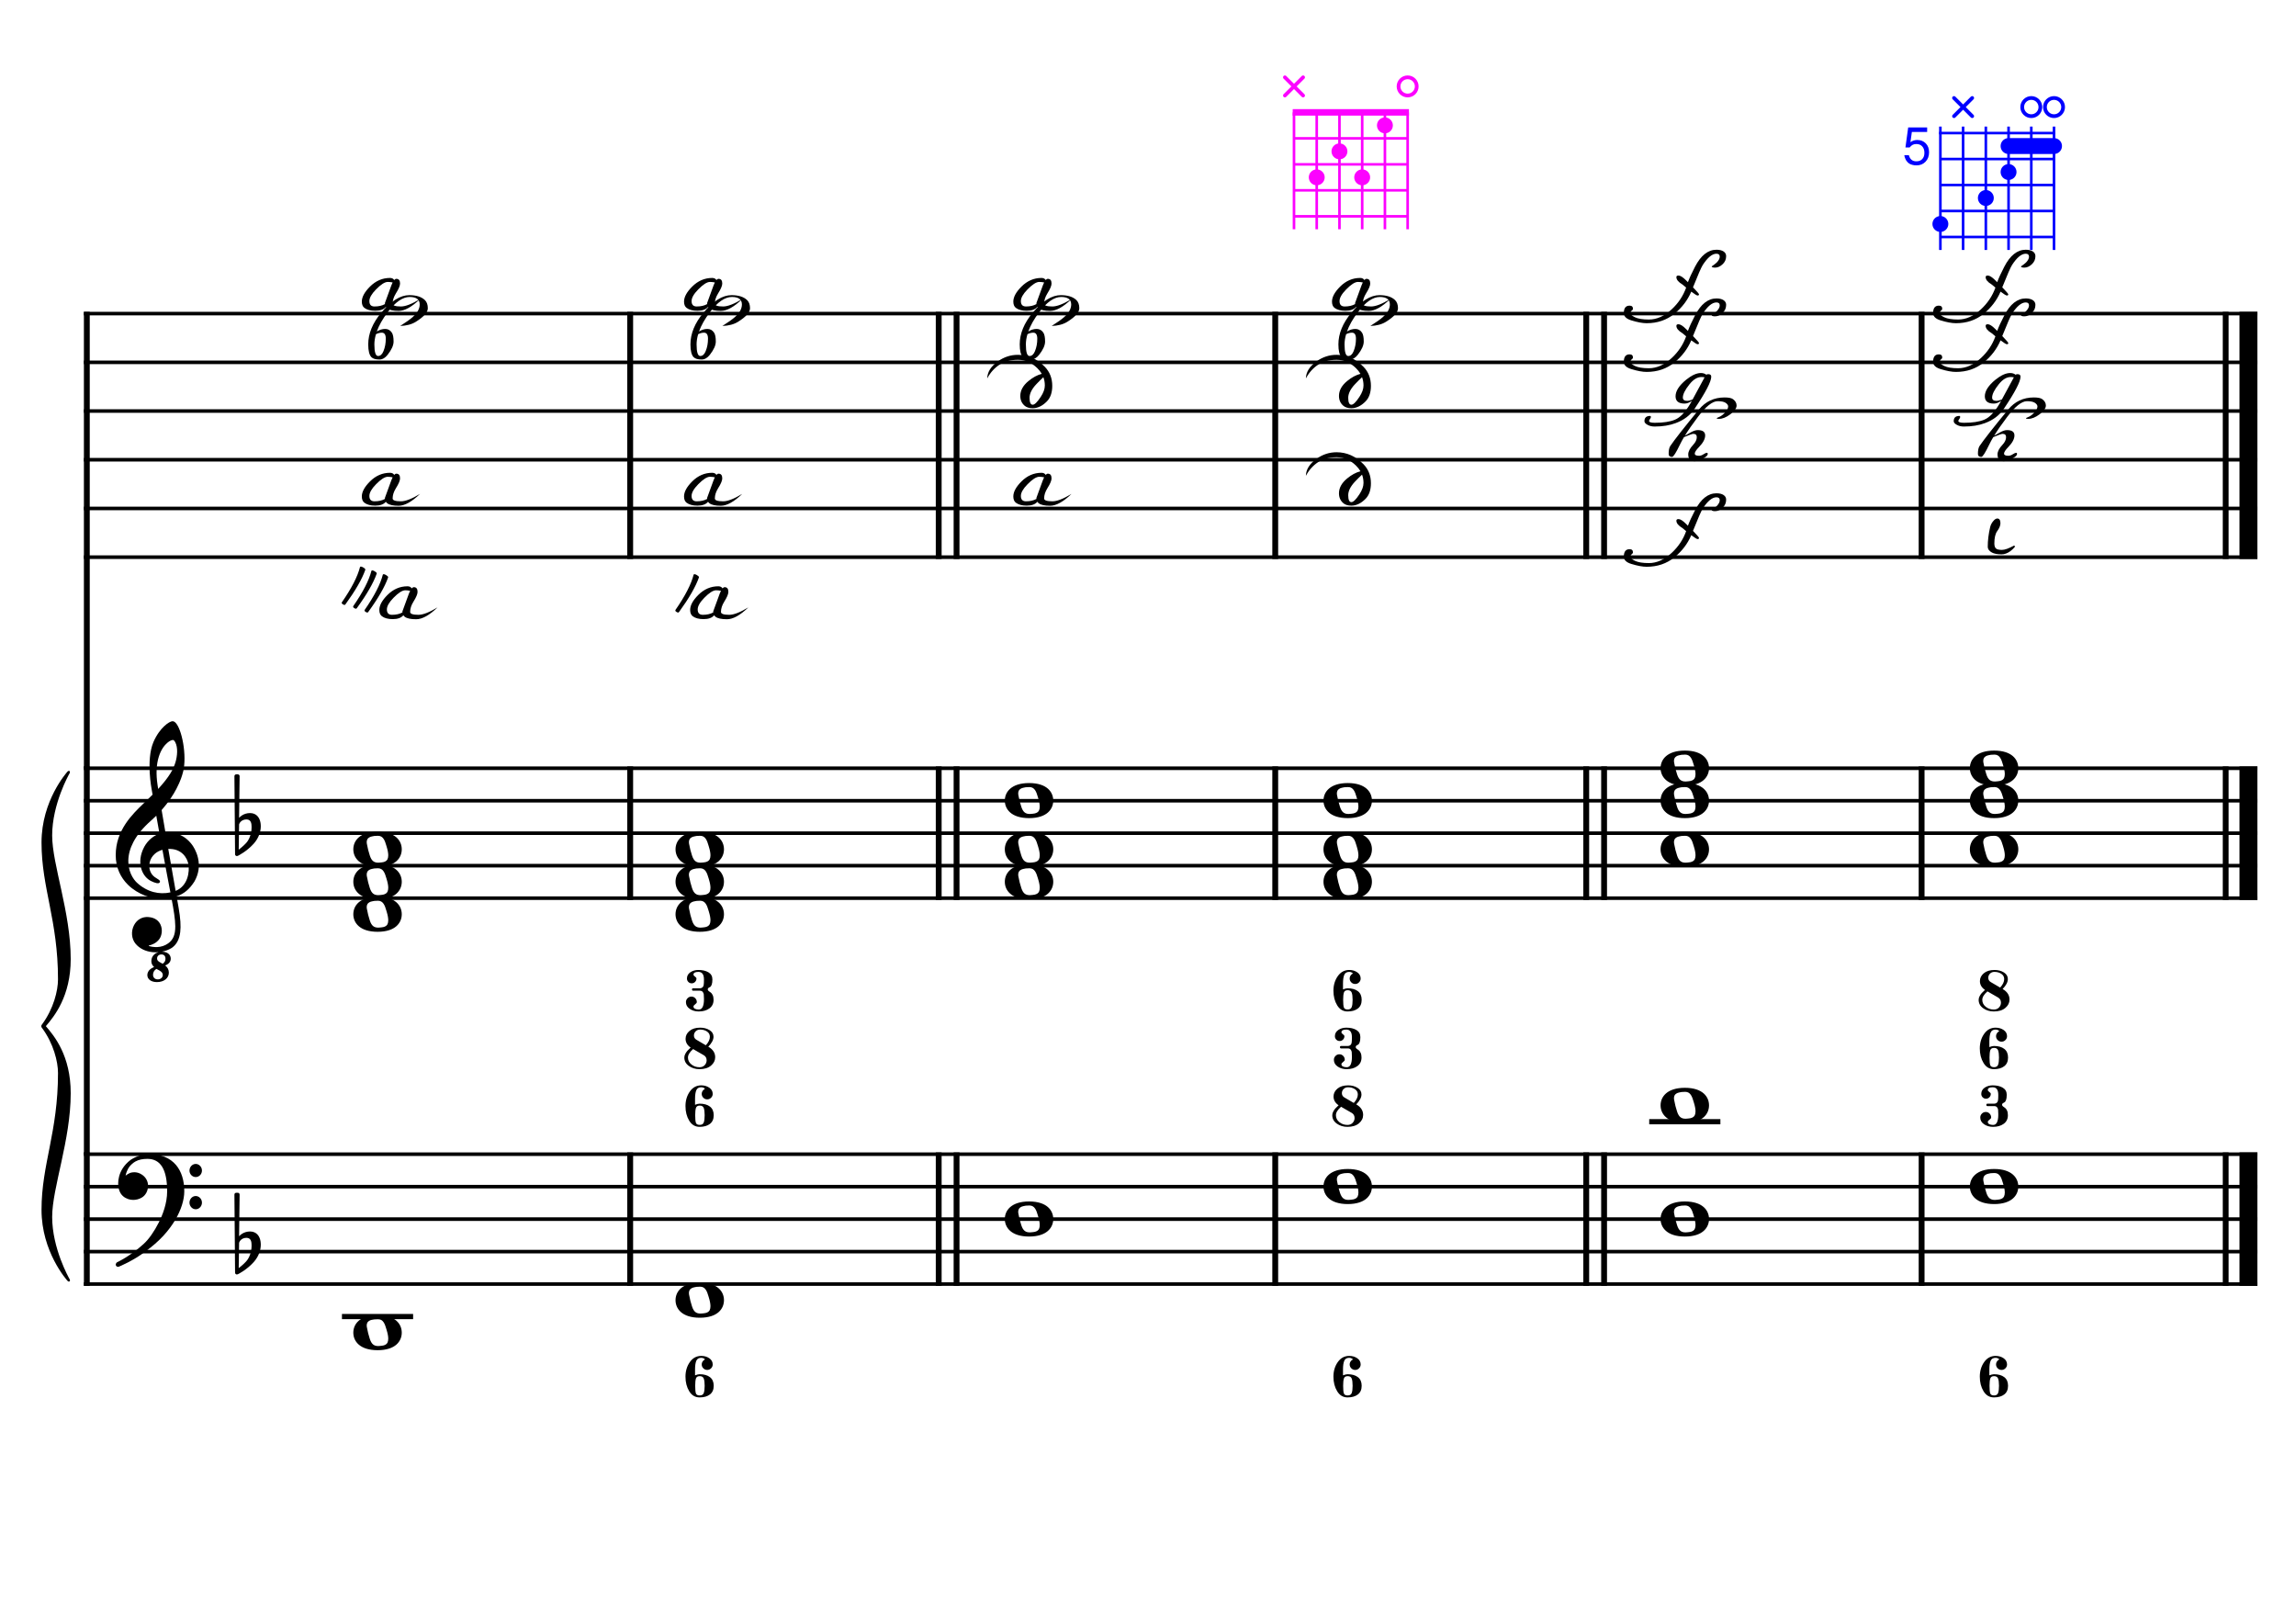 <?xml version="1.0" encoding="UTF-8" standalone="no"?>
<svg width="4209.44px" height="2976.38px" viewBox="0 0 4209.44 2976.38"
 xmlns="http://www.w3.org/2000/svg" xmlns:xlink="http://www.w3.org/1999/xlink" version="1.2" baseProfile="tiny">
<title>ReMineur (4)</title>
<desc>Generated by MuseScore 3.6.2</desc>
<polyline class="StaffLines" fill="none" stroke="#000000" stroke-width="6.55" stroke-linejoin="bevel" points="153.819,574.87 4138.58,574.87"/>
<polyline class="StaffLines" fill="none" stroke="#000000" stroke-width="6.55" stroke-linejoin="bevel" points="153.819,664.161 4138.58,664.161"/>
<polyline class="StaffLines" fill="none" stroke="#000000" stroke-width="6.55" stroke-linejoin="bevel" points="153.819,753.452 4138.58,753.452"/>
<polyline class="StaffLines" fill="none" stroke="#000000" stroke-width="6.55" stroke-linejoin="bevel" points="153.819,842.744 4138.58,842.744"/>
<polyline class="StaffLines" fill="none" stroke="#000000" stroke-width="6.55" stroke-linejoin="bevel" points="153.819,932.035 4138.58,932.035"/>
<polyline class="StaffLines" fill="none" stroke="#000000" stroke-width="6.55" stroke-linejoin="bevel" points="153.819,1021.33 4138.58,1021.33"/>
<polyline class="StaffLines" fill="none" stroke="#000000" stroke-width="6.55" stroke-linejoin="bevel" points="153.819,1408.26 4138.58,1408.26"/>
<polyline class="StaffLines" fill="none" stroke="#000000" stroke-width="6.55" stroke-linejoin="bevel" points="153.819,1467.78 4138.58,1467.78"/>
<polyline class="StaffLines" fill="none" stroke="#000000" stroke-width="6.55" stroke-linejoin="bevel" points="153.819,1527.31 4138.58,1527.31"/>
<polyline class="StaffLines" fill="none" stroke="#000000" stroke-width="6.55" stroke-linejoin="bevel" points="153.819,1586.84 4138.58,1586.84"/>
<polyline class="StaffLines" fill="none" stroke="#000000" stroke-width="6.55" stroke-linejoin="bevel" points="153.819,1646.37 4138.58,1646.37"/>
<polyline class="StaffLines" fill="none" stroke="#000000" stroke-width="6.55" stroke-linejoin="bevel" points="153.819,2115.71 4138.58,2115.71"/>
<polyline class="StaffLines" fill="none" stroke="#000000" stroke-width="6.55" stroke-linejoin="bevel" points="153.819,2175.24 4138.58,2175.24"/>
<polyline class="StaffLines" fill="none" stroke="#000000" stroke-width="6.55" stroke-linejoin="bevel" points="153.819,2234.76 4138.58,2234.76"/>
<polyline class="StaffLines" fill="none" stroke="#000000" stroke-width="6.55" stroke-linejoin="bevel" points="153.819,2294.29 4138.58,2294.29"/>
<polyline class="StaffLines" fill="none" stroke="#000000" stroke-width="6.55" stroke-linejoin="bevel" points="153.819,2353.82 4138.58,2353.82"/>
<polyline class="BarLine" fill="none" stroke="#000000" stroke-width="10.71" stroke-linejoin="bevel" points="159.176,2112.43 159.176,2357.09"/>
<polyline class="BarLine" fill="none" stroke="#000000" stroke-width="10.71" stroke-linejoin="bevel" points="1155.38,2112.43 1155.38,2357.09"/>
<polyline class="BarLine" fill="none" stroke="#000000" stroke-width="10.71" stroke-linejoin="bevel" points="1721,2112.43 1721,2357.09"/>
<polyline class="BarLine" fill="none" stroke="#000000" stroke-width="10.71" stroke-linejoin="bevel" points="1753.74,2112.43 1753.74,2357.09"/>
<polyline class="BarLine" fill="none" stroke="#000000" stroke-width="10.71" stroke-linejoin="bevel" points="2337.99,2112.43 2337.99,2357.09"/>
<polyline class="BarLine" fill="none" stroke="#000000" stroke-width="10.71" stroke-linejoin="bevel" points="2908.17,2112.43 2908.17,2357.09"/>
<polyline class="BarLine" fill="none" stroke="#000000" stroke-width="10.71" stroke-linejoin="bevel" points="2940.91,2112.43 2940.91,2357.09"/>
<polyline class="BarLine" fill="none" stroke="#000000" stroke-width="10.71" stroke-linejoin="bevel" points="3523.04,2112.43 3523.04,2357.09"/>
<polyline class="BarLine" fill="none" stroke="#000000" stroke-width="10.71" stroke-linejoin="bevel" points="4080.54,2112.43 4080.54,2357.09"/>
<polyline class="BarLine" fill="none" stroke="#000000" stroke-width="32.74" stroke-linejoin="bevel" points="4122.21,2112.43 4122.21,2357.09"/>
<polyline class="BarLine" fill="none" stroke="#000000" stroke-width="10.71" stroke-linejoin="bevel" points="159.176,1404.98 159.176,2115.71"/>
<polyline class="BarLine" fill="none" stroke="#000000" stroke-width="10.71" stroke-linejoin="bevel" points="1155.38,1404.98 1155.38,1649.64"/>
<polyline class="BarLine" fill="none" stroke="#000000" stroke-width="10.71" stroke-linejoin="bevel" points="1721,1404.98 1721,1649.64"/>
<polyline class="BarLine" fill="none" stroke="#000000" stroke-width="10.71" stroke-linejoin="bevel" points="1753.74,1404.98 1753.74,1649.64"/>
<polyline class="BarLine" fill="none" stroke="#000000" stroke-width="10.71" stroke-linejoin="bevel" points="2337.99,1404.98 2337.99,1649.64"/>
<polyline class="BarLine" fill="none" stroke="#000000" stroke-width="10.71" stroke-linejoin="bevel" points="2908.17,1404.98 2908.17,1649.64"/>
<polyline class="BarLine" fill="none" stroke="#000000" stroke-width="10.71" stroke-linejoin="bevel" points="2940.91,1404.98 2940.91,1649.64"/>
<polyline class="BarLine" fill="none" stroke="#000000" stroke-width="10.71" stroke-linejoin="bevel" points="3523.04,1404.98 3523.04,1649.64"/>
<polyline class="BarLine" fill="none" stroke="#000000" stroke-width="10.71" stroke-linejoin="bevel" points="4080.54,1404.98 4080.54,1649.64"/>
<polyline class="BarLine" fill="none" stroke="#000000" stroke-width="32.74" stroke-linejoin="bevel" points="4122.21,1404.98 4122.21,1649.64"/>
<polyline class="BarLine" fill="none" stroke="#000000" stroke-width="10.71" stroke-linejoin="bevel" points="159.176,571.596 159.176,1408.26"/>
<polyline class="BarLine" fill="none" stroke="#000000" stroke-width="10.71" stroke-linejoin="bevel" points="1155.38,571.596 1155.38,1024.6"/>
<polyline class="BarLine" fill="none" stroke="#000000" stroke-width="10.71" stroke-linejoin="bevel" points="1721,571.596 1721,1024.6"/>
<polyline class="BarLine" fill="none" stroke="#000000" stroke-width="10.71" stroke-linejoin="bevel" points="1753.74,571.596 1753.74,1024.6"/>
<polyline class="BarLine" fill="none" stroke="#000000" stroke-width="10.71" stroke-linejoin="bevel" points="2337.99,571.596 2337.99,1024.6"/>
<polyline class="BarLine" fill="none" stroke="#000000" stroke-width="10.71" stroke-linejoin="bevel" points="2908.17,571.596 2908.17,1024.6"/>
<polyline class="BarLine" fill="none" stroke="#000000" stroke-width="10.71" stroke-linejoin="bevel" points="2940.91,571.596 2940.91,1024.6"/>
<polyline class="BarLine" fill="none" stroke="#000000" stroke-width="10.71" stroke-linejoin="bevel" points="3523.04,571.596 3523.04,1024.6"/>
<polyline class="BarLine" fill="none" stroke="#000000" stroke-width="10.71" stroke-linejoin="bevel" points="4080.54,571.596 4080.54,1024.6"/>
<polyline class="BarLine" fill="none" stroke="#000000" stroke-width="32.74" stroke-linejoin="bevel" points="4122.21,571.596 4122.21,1024.6"/>
<polyline class="LedgerLine" fill="none" stroke="#000000" stroke-width="9.52" stroke-linejoin="bevel" points="626.933,2413.35 757.41,2413.35"/>
<polyline class="LedgerLine" fill="none" stroke="#000000" stroke-width="9.52" stroke-linejoin="bevel" points="3023.65,2056.18 3154.13,2056.18"/>
<path class="Note" transform="matrix(2.381,0,0,2.381,647.767,2443.11)" d="M18.7,-13.6 C4.9,-13.6 0,-6.6 0,-0.1 C0,6.4 4.9,13.4 18.7,13.4 C32.5,13.4 37.3,6.4 37.3,-0.1 C37.3,-6.6 32.5,-13.6 18.7,-13.6 M10.4,-4.5 C10.3,-4.9 10.3,-5.3 10.3,-5.7 C10.3,-6.5 10.5,-7.3 10.9,-8 C11.6,-9 12.8,-9.7 14.3,-10 C15.6,-10.3 16.3,-10.5 18.9,-10.5 L19,-10.5 C23,-10.5 24.3,-6.8 25.4,-3 L25.7,-2 C26.5,0.6 26.9,2.8 26.9,4.5 C26.9,5.7 26.7,6.8 26.3,7.6 C25.7,8.7 24.7,9.4 23,9.8 C22.1,10 20.6,10.1 20.6,10.1 C20.1,10.1 19.7,10.2 19.3,10.2 C16.1,10.2 14.1,9 12.7,4.7 C11.5,1 11.3,-0.1 10.4,-4.5"/>
<path class="Note" transform="matrix(2.381,0,0,2.381,1238.5,2383.58)" d="M18.7,-13.6 C4.9,-13.6 0,-6.6 0,-0.1 C0,6.4 4.9,13.4 18.7,13.4 C32.5,13.4 37.3,6.4 37.3,-0.1 C37.3,-6.6 32.5,-13.6 18.7,-13.6 M10.4,-4.5 C10.3,-4.9 10.3,-5.3 10.3,-5.7 C10.3,-6.5 10.5,-7.3 10.9,-8 C11.6,-9 12.8,-9.7 14.3,-10 C15.6,-10.3 16.3,-10.5 18.9,-10.5 L19,-10.5 C23,-10.5 24.3,-6.8 25.4,-3 L25.7,-2 C26.5,0.6 26.9,2.8 26.9,4.5 C26.9,5.7 26.7,6.8 26.3,7.6 C25.7,8.7 24.7,9.4 23,9.8 C22.1,10 20.6,10.1 20.6,10.1 C20.1,10.1 19.7,10.2 19.3,10.2 C16.1,10.2 14.1,9 12.7,4.7 C11.5,1 11.3,-0.1 10.4,-4.5"/>
<path class="Note" transform="matrix(2.381,0,0,2.381,1842.21,2234.76)" d="M18.7,-13.6 C4.9,-13.6 0,-6.6 0,-0.1 C0,6.4 4.9,13.4 18.7,13.4 C32.5,13.4 37.3,6.4 37.3,-0.1 C37.3,-6.6 32.5,-13.6 18.7,-13.6 M10.4,-4.5 C10.3,-4.9 10.3,-5.3 10.3,-5.7 C10.3,-6.5 10.5,-7.3 10.9,-8 C11.6,-9 12.8,-9.7 14.3,-10 C15.6,-10.3 16.3,-10.5 18.9,-10.5 L19,-10.5 C23,-10.5 24.3,-6.8 25.4,-3 L25.7,-2 C26.5,0.6 26.9,2.8 26.9,4.5 C26.9,5.7 26.7,6.8 26.3,7.6 C25.7,8.7 24.7,9.4 23,9.8 C22.1,10 20.6,10.1 20.6,10.1 C20.1,10.1 19.7,10.2 19.3,10.2 C16.1,10.2 14.1,9 12.7,4.7 C11.5,1 11.3,-0.1 10.4,-4.5"/>
<path class="Note" transform="matrix(2.381,0,0,2.381,2426.45,2175.24)" d="M18.7,-13.6 C4.9,-13.6 0,-6.6 0,-0.1 C0,6.4 4.9,13.4 18.7,13.4 C32.5,13.4 37.3,6.4 37.3,-0.1 C37.3,-6.6 32.5,-13.6 18.7,-13.6 M10.4,-4.5 C10.3,-4.9 10.3,-5.3 10.3,-5.7 C10.3,-6.5 10.5,-7.3 10.9,-8 C11.6,-9 12.8,-9.7 14.3,-10 C15.6,-10.3 16.3,-10.5 18.9,-10.5 L19,-10.5 C23,-10.5 24.3,-6.8 25.4,-3 L25.7,-2 C26.5,0.6 26.9,2.8 26.9,4.5 C26.9,5.7 26.7,6.8 26.3,7.6 C25.7,8.7 24.7,9.4 23,9.8 C22.1,10 20.6,10.1 20.6,10.1 C20.1,10.1 19.7,10.2 19.3,10.2 C16.1,10.2 14.1,9 12.7,4.7 C11.5,1 11.3,-0.1 10.4,-4.5"/>
<path class="Note" transform="matrix(2.381,0,0,2.381,3044.48,2234.76)" d="M18.7,-13.6 C4.9,-13.6 0,-6.6 0,-0.1 C0,6.4 4.9,13.4 18.7,13.4 C32.5,13.4 37.3,6.4 37.3,-0.1 C37.3,-6.6 32.5,-13.6 18.7,-13.6 M10.4,-4.5 C10.3,-4.9 10.3,-5.3 10.3,-5.7 C10.3,-6.5 10.5,-7.3 10.9,-8 C11.6,-9 12.8,-9.7 14.3,-10 C15.6,-10.3 16.3,-10.5 18.9,-10.5 L19,-10.5 C23,-10.5 24.3,-6.8 25.4,-3 L25.7,-2 C26.5,0.6 26.9,2.8 26.9,4.5 C26.9,5.7 26.7,6.8 26.3,7.6 C25.7,8.7 24.7,9.4 23,9.8 C22.1,10 20.6,10.1 20.6,10.1 C20.1,10.1 19.7,10.2 19.3,10.2 C16.1,10.2 14.1,9 12.7,4.7 C11.5,1 11.3,-0.1 10.4,-4.5"/>
<path class="Note" transform="matrix(2.381,0,0,2.381,3044.48,2026.42)" d="M18.7,-13.6 C4.9,-13.6 0,-6.6 0,-0.1 C0,6.4 4.9,13.4 18.7,13.4 C32.5,13.4 37.3,6.4 37.3,-0.1 C37.3,-6.6 32.5,-13.6 18.7,-13.6 M10.4,-4.5 C10.3,-4.9 10.3,-5.3 10.3,-5.7 C10.3,-6.5 10.5,-7.3 10.9,-8 C11.6,-9 12.8,-9.7 14.3,-10 C15.6,-10.3 16.3,-10.5 18.9,-10.5 L19,-10.5 C23,-10.5 24.3,-6.8 25.4,-3 L25.7,-2 C26.5,0.6 26.9,2.8 26.9,4.5 C26.9,5.7 26.7,6.8 26.3,7.6 C25.7,8.7 24.7,9.4 23,9.8 C22.1,10 20.6,10.1 20.6,10.1 C20.1,10.1 19.7,10.2 19.3,10.2 C16.1,10.2 14.1,9 12.7,4.7 C11.5,1 11.3,-0.1 10.4,-4.5"/>
<path class="Note" transform="matrix(2.381,0,0,2.381,3611.5,2175.24)" d="M18.7,-13.6 C4.9,-13.6 0,-6.6 0,-0.1 C0,6.4 4.9,13.4 18.7,13.4 C32.5,13.4 37.3,6.4 37.3,-0.1 C37.3,-6.6 32.5,-13.6 18.7,-13.6 M10.4,-4.5 C10.3,-4.9 10.3,-5.3 10.3,-5.7 C10.3,-6.5 10.5,-7.3 10.9,-8 C11.6,-9 12.8,-9.7 14.3,-10 C15.6,-10.3 16.3,-10.5 18.9,-10.5 L19,-10.5 C23,-10.5 24.3,-6.8 25.4,-3 L25.7,-2 C26.5,0.6 26.9,2.8 26.9,4.5 C26.9,5.7 26.7,6.8 26.3,7.6 C25.7,8.7 24.7,9.4 23,9.8 C22.1,10 20.6,10.1 20.6,10.1 C20.1,10.1 19.7,10.2 19.3,10.2 C16.1,10.2 14.1,9 12.7,4.7 C11.5,1 11.3,-0.1 10.4,-4.5"/>
<path class="Note" transform="matrix(2.381,0,0,2.381,647.767,1676.13)" d="M18.7,-13.6 C4.9,-13.6 0,-6.6 0,-0.1 C0,6.4 4.9,13.4 18.7,13.4 C32.5,13.4 37.3,6.4 37.3,-0.1 C37.3,-6.6 32.5,-13.6 18.7,-13.6 M10.4,-4.5 C10.3,-4.9 10.3,-5.3 10.3,-5.7 C10.3,-6.5 10.5,-7.3 10.9,-8 C11.6,-9 12.8,-9.7 14.3,-10 C15.6,-10.3 16.3,-10.5 18.9,-10.5 L19,-10.5 C23,-10.5 24.3,-6.8 25.4,-3 L25.7,-2 C26.5,0.6 26.9,2.8 26.9,4.5 C26.9,5.7 26.7,6.8 26.3,7.6 C25.7,8.7 24.7,9.4 23,9.8 C22.1,10 20.6,10.1 20.6,10.1 C20.1,10.1 19.7,10.2 19.3,10.2 C16.1,10.2 14.1,9 12.7,4.7 C11.5,1 11.3,-0.1 10.4,-4.5"/>
<path class="Note" transform="matrix(2.381,0,0,2.381,647.767,1616.6)" d="M18.7,-13.6 C4.9,-13.6 0,-6.6 0,-0.1 C0,6.4 4.9,13.4 18.7,13.4 C32.5,13.4 37.3,6.4 37.3,-0.1 C37.3,-6.6 32.5,-13.6 18.7,-13.6 M10.4,-4.5 C10.3,-4.9 10.3,-5.3 10.3,-5.7 C10.3,-6.5 10.5,-7.3 10.9,-8 C11.6,-9 12.8,-9.7 14.3,-10 C15.6,-10.3 16.3,-10.5 18.9,-10.5 L19,-10.5 C23,-10.5 24.3,-6.8 25.4,-3 L25.7,-2 C26.5,0.6 26.9,2.8 26.9,4.5 C26.9,5.7 26.7,6.8 26.3,7.6 C25.7,8.7 24.7,9.4 23,9.8 C22.1,10 20.6,10.1 20.6,10.1 C20.1,10.1 19.7,10.2 19.3,10.2 C16.1,10.2 14.1,9 12.7,4.7 C11.5,1 11.3,-0.1 10.4,-4.5"/>
<path class="Note" transform="matrix(2.381,0,0,2.381,647.767,1557.07)" d="M18.7,-13.6 C4.9,-13.6 0,-6.6 0,-0.1 C0,6.4 4.9,13.4 18.7,13.4 C32.5,13.4 37.3,6.4 37.3,-0.1 C37.3,-6.6 32.5,-13.6 18.7,-13.6 M10.4,-4.5 C10.3,-4.9 10.3,-5.3 10.3,-5.7 C10.3,-6.5 10.5,-7.3 10.9,-8 C11.6,-9 12.8,-9.7 14.3,-10 C15.6,-10.3 16.3,-10.5 18.9,-10.5 L19,-10.5 C23,-10.5 24.3,-6.8 25.4,-3 L25.7,-2 C26.5,0.6 26.9,2.8 26.9,4.5 C26.9,5.7 26.7,6.8 26.3,7.6 C25.7,8.7 24.7,9.4 23,9.8 C22.1,10 20.6,10.1 20.6,10.1 C20.1,10.1 19.7,10.2 19.3,10.2 C16.1,10.2 14.1,9 12.7,4.7 C11.5,1 11.3,-0.1 10.4,-4.5"/>
<path class="Note" transform="matrix(2.381,0,0,2.381,1238.5,1676.13)" d="M18.7,-13.6 C4.9,-13.6 0,-6.6 0,-0.1 C0,6.4 4.9,13.4 18.7,13.4 C32.5,13.4 37.3,6.4 37.3,-0.1 C37.3,-6.6 32.5,-13.6 18.7,-13.6 M10.4,-4.5 C10.3,-4.9 10.3,-5.3 10.3,-5.7 C10.3,-6.5 10.5,-7.3 10.9,-8 C11.6,-9 12.8,-9.7 14.3,-10 C15.6,-10.3 16.3,-10.5 18.9,-10.5 L19,-10.5 C23,-10.5 24.3,-6.8 25.4,-3 L25.7,-2 C26.5,0.6 26.9,2.8 26.9,4.5 C26.9,5.7 26.7,6.8 26.3,7.6 C25.7,8.7 24.7,9.4 23,9.8 C22.1,10 20.6,10.1 20.6,10.1 C20.1,10.1 19.7,10.2 19.3,10.2 C16.1,10.2 14.1,9 12.7,4.7 C11.5,1 11.3,-0.1 10.4,-4.5"/>
<path class="Note" transform="matrix(2.381,0,0,2.381,1238.5,1616.6)" d="M18.7,-13.6 C4.9,-13.6 0,-6.6 0,-0.1 C0,6.4 4.9,13.4 18.7,13.4 C32.5,13.4 37.3,6.4 37.3,-0.1 C37.3,-6.6 32.5,-13.6 18.7,-13.6 M10.4,-4.5 C10.3,-4.9 10.3,-5.3 10.3,-5.7 C10.3,-6.5 10.5,-7.3 10.9,-8 C11.6,-9 12.8,-9.7 14.3,-10 C15.6,-10.3 16.3,-10.5 18.9,-10.5 L19,-10.5 C23,-10.5 24.3,-6.8 25.4,-3 L25.7,-2 C26.5,0.6 26.9,2.8 26.9,4.5 C26.9,5.7 26.7,6.8 26.3,7.6 C25.7,8.7 24.7,9.4 23,9.8 C22.1,10 20.6,10.1 20.6,10.1 C20.1,10.1 19.7,10.2 19.3,10.2 C16.1,10.2 14.1,9 12.7,4.7 C11.5,1 11.3,-0.1 10.4,-4.5"/>
<path class="Note" transform="matrix(2.381,0,0,2.381,1238.5,1557.07)" d="M18.7,-13.6 C4.9,-13.6 0,-6.6 0,-0.1 C0,6.4 4.9,13.4 18.7,13.4 C32.5,13.4 37.3,6.4 37.3,-0.1 C37.3,-6.6 32.5,-13.6 18.7,-13.6 M10.4,-4.5 C10.3,-4.9 10.3,-5.3 10.3,-5.7 C10.3,-6.5 10.5,-7.3 10.9,-8 C11.6,-9 12.8,-9.7 14.3,-10 C15.6,-10.3 16.3,-10.5 18.9,-10.5 L19,-10.5 C23,-10.5 24.3,-6.8 25.4,-3 L25.7,-2 C26.5,0.6 26.9,2.8 26.9,4.5 C26.9,5.7 26.7,6.8 26.3,7.6 C25.7,8.7 24.7,9.4 23,9.8 C22.1,10 20.6,10.1 20.6,10.1 C20.1,10.1 19.7,10.2 19.3,10.2 C16.1,10.2 14.1,9 12.7,4.7 C11.5,1 11.3,-0.1 10.4,-4.5"/>
<path class="Note" transform="matrix(2.381,0,0,2.381,1842.21,1616.6)" d="M18.7,-13.6 C4.9,-13.6 0,-6.6 0,-0.1 C0,6.4 4.9,13.4 18.7,13.4 C32.5,13.4 37.3,6.4 37.3,-0.1 C37.3,-6.6 32.5,-13.6 18.7,-13.6 M10.4,-4.5 C10.3,-4.9 10.3,-5.3 10.3,-5.7 C10.3,-6.5 10.5,-7.3 10.9,-8 C11.6,-9 12.8,-9.7 14.3,-10 C15.6,-10.3 16.3,-10.5 18.9,-10.5 L19,-10.5 C23,-10.5 24.3,-6.8 25.4,-3 L25.7,-2 C26.5,0.6 26.9,2.8 26.9,4.5 C26.9,5.7 26.7,6.8 26.3,7.6 C25.7,8.7 24.7,9.4 23,9.8 C22.1,10 20.6,10.1 20.6,10.1 C20.1,10.1 19.7,10.2 19.3,10.2 C16.1,10.2 14.1,9 12.7,4.7 C11.5,1 11.3,-0.1 10.4,-4.5"/>
<path class="Note" transform="matrix(2.381,0,0,2.381,1842.21,1557.07)" d="M18.7,-13.6 C4.9,-13.6 0,-6.6 0,-0.1 C0,6.4 4.9,13.4 18.7,13.4 C32.5,13.4 37.3,6.4 37.3,-0.1 C37.3,-6.6 32.5,-13.6 18.7,-13.6 M10.4,-4.5 C10.3,-4.9 10.3,-5.3 10.3,-5.7 C10.3,-6.5 10.5,-7.3 10.9,-8 C11.6,-9 12.8,-9.7 14.3,-10 C15.6,-10.3 16.3,-10.5 18.9,-10.5 L19,-10.5 C23,-10.5 24.3,-6.8 25.4,-3 L25.7,-2 C26.5,0.6 26.9,2.8 26.9,4.5 C26.9,5.7 26.7,6.8 26.3,7.6 C25.7,8.7 24.7,9.4 23,9.8 C22.1,10 20.6,10.1 20.6,10.1 C20.1,10.1 19.7,10.2 19.3,10.2 C16.1,10.2 14.1,9 12.7,4.7 C11.5,1 11.3,-0.1 10.4,-4.5"/>
<path class="Note" transform="matrix(2.381,0,0,2.381,1842.21,1467.78)" d="M18.7,-13.6 C4.9,-13.6 0,-6.6 0,-0.1 C0,6.4 4.9,13.4 18.7,13.4 C32.5,13.4 37.3,6.4 37.3,-0.1 C37.3,-6.6 32.5,-13.6 18.7,-13.6 M10.4,-4.5 C10.3,-4.9 10.3,-5.3 10.3,-5.7 C10.3,-6.5 10.5,-7.3 10.9,-8 C11.6,-9 12.8,-9.7 14.3,-10 C15.6,-10.3 16.3,-10.5 18.9,-10.5 L19,-10.5 C23,-10.5 24.3,-6.8 25.4,-3 L25.7,-2 C26.5,0.6 26.9,2.8 26.9,4.5 C26.9,5.7 26.7,6.8 26.3,7.6 C25.7,8.7 24.7,9.4 23,9.8 C22.1,10 20.6,10.1 20.6,10.1 C20.1,10.1 19.7,10.2 19.3,10.2 C16.1,10.2 14.1,9 12.7,4.7 C11.5,1 11.3,-0.1 10.4,-4.5"/>
<path class="Note" transform="matrix(2.381,0,0,2.381,2426.45,1616.6)" d="M18.7,-13.6 C4.9,-13.6 0,-6.6 0,-0.1 C0,6.4 4.9,13.4 18.7,13.4 C32.5,13.4 37.3,6.4 37.3,-0.1 C37.3,-6.6 32.5,-13.6 18.7,-13.6 M10.4,-4.5 C10.3,-4.9 10.3,-5.3 10.3,-5.7 C10.3,-6.5 10.5,-7.3 10.9,-8 C11.6,-9 12.8,-9.7 14.3,-10 C15.6,-10.3 16.3,-10.5 18.9,-10.5 L19,-10.5 C23,-10.5 24.3,-6.8 25.4,-3 L25.7,-2 C26.5,0.6 26.9,2.8 26.9,4.5 C26.9,5.7 26.7,6.8 26.3,7.6 C25.7,8.7 24.7,9.4 23,9.8 C22.1,10 20.6,10.1 20.6,10.1 C20.1,10.1 19.7,10.2 19.3,10.2 C16.1,10.2 14.1,9 12.7,4.7 C11.5,1 11.3,-0.1 10.4,-4.5"/>
<path class="Note" transform="matrix(2.381,0,0,2.381,2426.45,1557.07)" d="M18.7,-13.6 C4.9,-13.6 0,-6.6 0,-0.1 C0,6.4 4.9,13.4 18.7,13.4 C32.5,13.4 37.3,6.4 37.3,-0.1 C37.3,-6.6 32.5,-13.6 18.7,-13.6 M10.4,-4.5 C10.3,-4.9 10.3,-5.3 10.3,-5.7 C10.3,-6.5 10.5,-7.3 10.9,-8 C11.6,-9 12.8,-9.7 14.3,-10 C15.6,-10.3 16.3,-10.5 18.9,-10.5 L19,-10.5 C23,-10.5 24.3,-6.8 25.4,-3 L25.7,-2 C26.5,0.6 26.9,2.8 26.9,4.5 C26.9,5.7 26.7,6.8 26.3,7.6 C25.7,8.7 24.7,9.4 23,9.8 C22.1,10 20.6,10.1 20.6,10.1 C20.1,10.1 19.7,10.2 19.3,10.2 C16.1,10.2 14.1,9 12.7,4.7 C11.5,1 11.3,-0.1 10.4,-4.5"/>
<path class="Note" transform="matrix(2.381,0,0,2.381,2426.45,1467.78)" d="M18.7,-13.6 C4.9,-13.6 0,-6.6 0,-0.1 C0,6.4 4.9,13.4 18.7,13.4 C32.5,13.4 37.3,6.4 37.3,-0.1 C37.3,-6.6 32.5,-13.6 18.7,-13.6 M10.4,-4.5 C10.3,-4.9 10.3,-5.3 10.3,-5.7 C10.3,-6.5 10.5,-7.3 10.9,-8 C11.6,-9 12.8,-9.7 14.3,-10 C15.6,-10.3 16.3,-10.5 18.9,-10.5 L19,-10.5 C23,-10.5 24.3,-6.8 25.4,-3 L25.7,-2 C26.5,0.6 26.9,2.8 26.9,4.5 C26.9,5.7 26.7,6.8 26.3,7.6 C25.7,8.7 24.7,9.4 23,9.8 C22.1,10 20.6,10.1 20.6,10.1 C20.1,10.1 19.7,10.2 19.3,10.2 C16.1,10.2 14.1,9 12.7,4.7 C11.5,1 11.3,-0.1 10.4,-4.5"/>
<path class="Note" transform="matrix(2.381,0,0,2.381,3044.48,1557.07)" d="M18.7,-13.6 C4.9,-13.6 0,-6.6 0,-0.1 C0,6.4 4.9,13.4 18.7,13.4 C32.5,13.4 37.3,6.4 37.3,-0.1 C37.3,-6.6 32.5,-13.6 18.7,-13.6 M10.4,-4.5 C10.3,-4.9 10.3,-5.3 10.3,-5.7 C10.3,-6.5 10.5,-7.3 10.9,-8 C11.6,-9 12.8,-9.7 14.3,-10 C15.6,-10.3 16.3,-10.5 18.9,-10.5 L19,-10.5 C23,-10.5 24.3,-6.8 25.4,-3 L25.7,-2 C26.5,0.6 26.9,2.8 26.9,4.5 C26.9,5.7 26.7,6.8 26.3,7.6 C25.7,8.7 24.7,9.4 23,9.8 C22.1,10 20.6,10.1 20.6,10.1 C20.1,10.1 19.7,10.2 19.3,10.2 C16.1,10.2 14.1,9 12.7,4.7 C11.5,1 11.3,-0.1 10.4,-4.5"/>
<path class="Note" transform="matrix(2.381,0,0,2.381,3044.48,1467.78)" d="M18.7,-13.6 C4.9,-13.6 0,-6.6 0,-0.1 C0,6.4 4.9,13.4 18.7,13.4 C32.5,13.4 37.3,6.4 37.3,-0.1 C37.3,-6.6 32.5,-13.6 18.7,-13.6 M10.4,-4.5 C10.3,-4.9 10.3,-5.3 10.3,-5.7 C10.3,-6.5 10.5,-7.3 10.9,-8 C11.6,-9 12.8,-9.7 14.3,-10 C15.6,-10.3 16.3,-10.5 18.9,-10.5 L19,-10.5 C23,-10.5 24.3,-6.8 25.4,-3 L25.7,-2 C26.5,0.6 26.9,2.8 26.9,4.5 C26.9,5.7 26.7,6.8 26.3,7.6 C25.7,8.7 24.7,9.4 23,9.8 C22.1,10 20.6,10.1 20.6,10.1 C20.1,10.1 19.7,10.2 19.3,10.2 C16.1,10.2 14.1,9 12.7,4.7 C11.5,1 11.3,-0.1 10.4,-4.5"/>
<path class="Note" transform="matrix(2.381,0,0,2.381,3044.48,1408.26)" d="M18.7,-13.6 C4.9,-13.6 0,-6.6 0,-0.1 C0,6.4 4.9,13.4 18.7,13.4 C32.5,13.4 37.3,6.4 37.3,-0.1 C37.3,-6.6 32.5,-13.6 18.7,-13.6 M10.4,-4.5 C10.3,-4.9 10.3,-5.3 10.3,-5.7 C10.3,-6.5 10.5,-7.3 10.9,-8 C11.6,-9 12.8,-9.7 14.3,-10 C15.6,-10.3 16.3,-10.5 18.9,-10.5 L19,-10.5 C23,-10.5 24.3,-6.8 25.4,-3 L25.7,-2 C26.5,0.6 26.9,2.8 26.9,4.5 C26.9,5.7 26.7,6.8 26.3,7.6 C25.7,8.7 24.7,9.4 23,9.8 C22.1,10 20.6,10.1 20.6,10.1 C20.1,10.1 19.7,10.2 19.3,10.2 C16.1,10.2 14.1,9 12.7,4.7 C11.5,1 11.3,-0.1 10.4,-4.5"/>
<path class="Note" transform="matrix(2.381,0,0,2.381,3611.5,1557.07)" d="M18.7,-13.6 C4.9,-13.6 0,-6.6 0,-0.1 C0,6.4 4.9,13.4 18.7,13.4 C32.5,13.4 37.3,6.4 37.3,-0.1 C37.3,-6.6 32.5,-13.6 18.7,-13.6 M10.4,-4.5 C10.3,-4.9 10.3,-5.3 10.3,-5.7 C10.3,-6.5 10.5,-7.3 10.9,-8 C11.6,-9 12.8,-9.7 14.3,-10 C15.6,-10.3 16.3,-10.5 18.9,-10.5 L19,-10.5 C23,-10.5 24.3,-6.8 25.4,-3 L25.7,-2 C26.5,0.6 26.9,2.8 26.9,4.5 C26.9,5.7 26.7,6.8 26.3,7.6 C25.7,8.7 24.7,9.4 23,9.8 C22.1,10 20.6,10.1 20.6,10.1 C20.1,10.1 19.7,10.2 19.3,10.2 C16.1,10.2 14.1,9 12.7,4.7 C11.5,1 11.3,-0.1 10.4,-4.5"/>
<path class="Note" transform="matrix(2.381,0,0,2.381,3611.5,1467.78)" d="M18.7,-13.6 C4.9,-13.6 0,-6.6 0,-0.1 C0,6.4 4.9,13.4 18.7,13.4 C32.5,13.4 37.3,6.4 37.3,-0.1 C37.3,-6.6 32.5,-13.6 18.7,-13.6 M10.4,-4.5 C10.3,-4.9 10.3,-5.3 10.3,-5.7 C10.3,-6.5 10.5,-7.3 10.9,-8 C11.6,-9 12.8,-9.7 14.3,-10 C15.6,-10.3 16.3,-10.5 18.9,-10.5 L19,-10.5 C23,-10.5 24.3,-6.8 25.4,-3 L25.7,-2 C26.5,0.6 26.9,2.8 26.9,4.5 C26.9,5.7 26.7,6.8 26.3,7.6 C25.7,8.7 24.7,9.4 23,9.8 C22.1,10 20.6,10.1 20.6,10.1 C20.1,10.1 19.7,10.2 19.3,10.2 C16.1,10.2 14.1,9 12.7,4.7 C11.5,1 11.3,-0.1 10.4,-4.5"/>
<path class="Note" transform="matrix(2.381,0,0,2.381,3611.5,1408.26)" d="M18.7,-13.6 C4.9,-13.6 0,-6.6 0,-0.1 C0,6.4 4.9,13.4 18.7,13.4 C32.5,13.4 37.3,6.4 37.3,-0.1 C37.3,-6.6 32.5,-13.6 18.7,-13.6 M10.4,-4.5 C10.3,-4.9 10.3,-5.3 10.3,-5.7 C10.3,-6.5 10.5,-7.3 10.9,-8 C11.6,-9 12.8,-9.7 14.3,-10 C15.6,-10.3 16.3,-10.5 18.9,-10.5 L19,-10.5 C23,-10.5 24.3,-6.8 25.4,-3 L25.7,-2 C26.5,0.6 26.9,2.8 26.9,4.5 C26.9,5.7 26.7,6.8 26.3,7.6 C25.7,8.7 24.7,9.4 23,9.8 C22.1,10 20.6,10.1 20.6,10.1 C20.1,10.1 19.7,10.2 19.3,10.2 C16.1,10.2 14.1,9 12.7,4.7 C11.5,1 11.3,-0.1 10.4,-4.5"/>
<path class="Note" d="M633.315,1107.83 C632.927,1108.52 632.346,1108.87 631.572,1108.87 C630.874,1108.87 629.983,1108.56 628.899,1107.94 C627.272,1107.01 626.458,1106.08 626.458,1105.15 C626.458,1104.84 626.574,1104.46 626.807,1103.99 C644.548,1078.42 655.627,1056.89 660.043,1039.38 C660.353,1038.83 660.895,1038.56 661.67,1038.56 C662.677,1038.56 664.111,1039.11 665.97,1040.19 C668.527,1041.66 669.805,1042.98 669.805,1044.14 C669.805,1044.45 669.727,1044.72 669.573,1044.96 C663.685,1061.69 651.599,1082.65 633.315,1107.83 M654.233,1114.8 C653.845,1115.5 653.264,1115.84 652.49,1115.84 C651.792,1115.84 650.901,1115.53 649.817,1114.91 C648.19,1113.98 647.376,1113.05 647.376,1112.12 C647.376,1111.82 647.492,1111.43 647.725,1110.96 C665.466,1085.4 676.545,1063.86 680.961,1046.35 C681.271,1045.81 681.813,1045.54 682.588,1045.54 C683.595,1045.54 685.029,1046.08 686.888,1047.16 C689.445,1048.64 690.723,1049.95 690.723,1051.11 C690.723,1051.42 690.645,1051.7 690.491,1051.93 C684.602,1068.66 672.517,1089.62 654.233,1114.8 M675.151,1121.77 C674.763,1122.47 674.182,1122.82 673.407,1122.82 C672.71,1122.82 671.819,1122.51 670.735,1121.89 C669.108,1120.96 668.294,1120.03 668.294,1119.1 C668.294,1118.79 668.41,1118.4 668.643,1117.94 C686.384,1092.37 697.463,1070.83 701.879,1053.32 C702.189,1052.78 702.731,1052.51 703.506,1052.51 C704.513,1052.51 705.947,1053.05 707.806,1054.14 C710.363,1055.61 711.641,1056.92 711.641,1058.09 C711.641,1058.4 711.563,1058.67 711.408,1058.9 C705.52,1075.63 693.435,1096.59 675.151,1121.77 M758.692,1076.33 C763.263,1076.33 765.548,1079.2 765.548,1084.93 C765.548,1088.96 763.03,1094.96 757.994,1102.94 C753.966,1109.37 751.951,1115.65 751.951,1121.77 C751.951,1125.26 757.026,1127 767.175,1127 C775.542,1127 787.202,1122.47 802.155,1113.4 C787.125,1127.89 774.07,1135.13 762.991,1135.13 C752.997,1135.13 746.025,1133.62 742.074,1130.6 C741.066,1129.83 740.214,1128.9 739.517,1127.81 C735.643,1132.54 729.174,1134.9 720.11,1134.9 C711.433,1134.9 704.77,1133.12 700.121,1129.56 C697.022,1127.15 695.473,1123.32 695.473,1118.05 C695.473,1109.68 700.431,1100.54 710.348,1090.63 C720.962,1080.01 733.241,1074.71 747.187,1074.71 C750.673,1074.71 753.23,1075.98 754.857,1078.54 C756.174,1077.07 757.452,1076.33 758.692,1076.33 M737.89,1122.58 C737.812,1121.96 737.774,1121.34 737.774,1120.72 C737.774,1120.41 741.725,1109.61 749.627,1088.3 C750.402,1086.21 751.177,1084.43 751.951,1082.96 C748.93,1082.34 745.947,1082.03 743.003,1082.03 C737.58,1082.03 730.375,1086.64 721.388,1095.86 C713.331,1104.07 709.302,1111.16 709.302,1117.12 C709.302,1123.71 712.44,1127 718.715,1127 C726.308,1127 732.699,1125.53 737.89,1122.58"/>
<path class="Note" d="M726.587,868.283 C731.158,868.283 733.443,871.15 733.443,876.883 C733.443,880.911 730.925,886.916 725.889,894.895 C721.861,901.326 719.846,907.601 719.846,913.722 C719.846,917.208 724.921,918.951 735.07,918.951 C743.437,918.951 755.097,914.419 770.049,905.354 C755.019,919.842 741.965,927.086 730.886,927.086 C720.892,927.086 713.92,925.575 709.968,922.554 C708.961,921.779 708.109,920.849 707.412,919.765 C703.538,924.491 697.069,926.853 688.005,926.853 C679.327,926.853 672.665,925.072 668.016,921.508 C664.917,919.106 663.368,915.271 663.368,910.003 C663.368,901.636 668.326,892.494 678.243,882.577 C688.857,871.963 701.136,866.656 715.082,866.656 C718.568,866.656 721.125,867.935 722.752,870.491 C724.069,869.019 725.347,868.283 726.587,868.283 M705.785,914.535 C705.707,913.915 705.669,913.296 705.669,912.676 C705.669,912.366 709.62,901.558 717.522,880.253 C718.297,878.161 719.072,876.379 719.846,874.907 C716.825,874.287 713.842,873.977 710.898,873.977 C705.475,873.977 698.27,878.587 689.283,887.807 C681.226,896.019 677.197,903.108 677.197,909.073 C677.197,915.658 680.335,918.951 686.61,918.951 C694.202,918.951 700.594,917.479 705.785,914.535"/>
<path class="Note" d="M733.675,597.504 C744.134,590.919 751.727,585.534 756.453,581.351 C765.13,573.681 769.468,565.933 769.468,558.108 C769.468,548.966 763.348,544.395 751.107,544.395 C738.246,544.395 724.843,553.654 710.898,572.17 C701.446,584.721 694.745,596.574 690.794,607.73 C695.674,604.554 700.826,602.966 706.25,602.966 C711.363,602.966 715.43,605.251 718.452,609.822 C720.544,612.999 721.589,618.422 721.589,626.092 C721.589,632.987 717.948,641.083 710.666,650.38 C706.172,656.113 701.175,658.979 695.674,658.979 C688.702,658.979 683.821,657.585 681.032,654.796 C677.081,650.845 675.105,643.02 675.105,631.321 C675.105,611.643 683.046,592.274 698.928,573.216 C716.825,551.756 733.985,541.025 750.41,541.025 C763.116,541.025 772.606,544.008 778.881,549.974 C782.523,553.46 784.343,558.496 784.343,565.081 C784.343,572.441 777.1,580.653 762.612,589.718 C755.019,594.521 745.374,597.117 733.675,597.504 M689.283,612.611 C687.346,619.119 686.378,625.356 686.378,631.321 C686.378,645.499 688.624,652.588 693.118,652.588 C697.379,652.588 700.71,649.566 703.112,643.523 C705.901,636.706 707.296,629.152 707.296,620.862 C707.296,613.502 704.855,609.822 699.974,609.822 C696.565,609.822 693.002,610.752 689.283,612.611"/>
<path class="Note" d="M726.587,511.118 C731.158,511.118 733.443,513.984 733.443,519.717 C733.443,523.746 730.925,529.75 725.889,537.73 C721.861,544.16 719.846,550.436 719.846,556.556 C719.846,560.043 724.921,561.786 735.07,561.786 C743.437,561.786 755.097,557.254 770.049,548.189 C755.019,562.677 741.965,569.921 730.886,569.921 C720.892,569.921 713.92,568.41 709.968,565.388 C708.961,564.614 708.109,563.684 707.412,562.599 C703.538,567.325 697.069,569.688 688.005,569.688 C679.327,569.688 672.665,567.906 668.016,564.342 C664.917,561.941 663.368,558.106 663.368,552.838 C663.368,544.47 668.326,535.328 678.243,525.412 C688.857,514.798 701.136,509.491 715.082,509.491 C718.568,509.491 721.125,510.769 722.752,513.326 C724.069,511.854 725.347,511.118 726.587,511.118 M705.785,557.37 C705.707,556.75 705.669,556.13 705.669,555.51 C705.669,555.2 709.62,544.393 717.522,523.088 C718.297,520.996 719.072,519.214 719.846,517.742 C716.825,517.122 713.842,516.812 710.898,516.812 C705.475,516.812 698.27,521.422 689.283,530.641 C681.226,538.853 677.197,545.942 677.197,551.908 C677.197,558.493 680.335,561.786 686.61,561.786 C694.202,561.786 700.594,560.314 705.785,557.37"/>
<path class="Note" d="M1244.98,1121.77 C1244.59,1122.47 1244.01,1122.82 1243.24,1122.82 C1242.54,1122.82 1241.65,1122.51 1240.56,1121.89 C1238.94,1120.96 1238.12,1120.03 1238.12,1119.1 C1238.12,1118.79 1238.24,1118.4 1238.47,1117.94 C1256.21,1092.37 1267.29,1070.83 1271.71,1053.32 C1272.02,1052.78 1272.56,1052.51 1273.33,1052.51 C1274.34,1052.51 1275.77,1053.05 1277.63,1054.14 C1280.19,1055.61 1281.47,1056.92 1281.47,1058.09 C1281.47,1058.4 1281.39,1058.67 1281.24,1058.9 C1275.35,1075.63 1263.26,1096.59 1244.98,1121.77 M1328.53,1076.33 C1333.1,1076.33 1335.38,1079.2 1335.38,1084.93 C1335.38,1088.96 1332.87,1094.96 1327.83,1102.94 C1323.8,1109.37 1321.79,1115.65 1321.79,1121.77 C1321.79,1125.26 1326.86,1127 1337.01,1127 C1345.38,1127 1357.04,1122.47 1371.99,1113.4 C1356.96,1127.89 1343.91,1135.13 1332.83,1135.13 C1322.83,1135.13 1315.86,1133.62 1311.91,1130.6 C1310.9,1129.83 1310.05,1128.9 1309.35,1127.81 C1305.48,1132.54 1299.01,1134.9 1289.95,1134.9 C1281.27,1134.9 1274.61,1133.12 1269.96,1129.56 C1266.86,1127.15 1265.31,1123.32 1265.31,1118.05 C1265.31,1109.68 1270.27,1100.54 1280.18,1090.63 C1290.8,1080.01 1303.08,1074.71 1317.02,1074.71 C1320.51,1074.71 1323.07,1075.98 1324.69,1078.54 C1326.01,1077.07 1327.29,1076.33 1328.53,1076.33 M1307.73,1122.58 C1307.65,1121.96 1307.61,1121.34 1307.61,1120.72 C1307.61,1120.41 1311.56,1109.61 1319.46,1088.3 C1320.24,1086.21 1321.01,1084.43 1321.79,1082.96 C1318.77,1082.34 1315.78,1082.03 1312.84,1082.03 C1307.42,1082.03 1300.21,1086.64 1291.22,1095.86 C1283.17,1104.07 1279.14,1111.16 1279.14,1117.12 C1279.14,1123.71 1282.28,1127 1288.55,1127 C1296.14,1127 1302.53,1125.53 1307.73,1122.58"/>
<path class="Note" d="M1317.32,868.283 C1321.89,868.283 1324.18,871.15 1324.18,876.883 C1324.18,880.911 1321.66,886.916 1316.63,894.895 C1312.6,901.326 1310.58,907.601 1310.58,913.722 C1310.58,917.208 1315.66,918.951 1325.81,918.951 C1334.17,918.951 1345.83,914.419 1360.79,905.354 C1345.76,919.842 1332.7,927.086 1321.62,927.086 C1311.63,927.086 1304.66,925.575 1300.7,922.554 C1299.7,921.779 1298.85,920.849 1298.15,919.765 C1294.27,924.491 1287.81,926.853 1278.74,926.853 C1270.06,926.853 1263.4,925.072 1258.75,921.508 C1255.65,919.106 1254.1,915.271 1254.1,910.003 C1254.1,901.636 1259.06,892.494 1268.98,882.577 C1279.59,871.963 1291.87,866.656 1305.82,866.656 C1309.3,866.656 1311.86,867.935 1313.49,870.491 C1314.8,869.019 1316.08,868.283 1317.32,868.283 M1296.52,914.535 C1296.44,913.915 1296.4,913.296 1296.4,912.676 C1296.4,912.366 1300.36,901.558 1308.26,880.253 C1309.03,878.161 1309.81,876.379 1310.58,874.907 C1307.56,874.287 1304.58,873.977 1301.63,873.977 C1296.21,873.977 1289.01,878.587 1280.02,887.807 C1271.96,896.019 1267.93,903.108 1267.93,909.073 C1267.93,915.658 1271.07,918.951 1277.35,918.951 C1284.94,918.951 1291.33,917.479 1296.52,914.535"/>
<path class="Note" d="M1324.41,597.504 C1334.87,590.919 1342.46,585.534 1347.19,581.351 C1355.87,573.681 1360.2,565.933 1360.2,558.108 C1360.2,548.966 1354.08,544.395 1341.84,544.395 C1328.98,544.395 1315.58,553.654 1301.63,572.17 C1292.18,584.721 1285.48,596.574 1281.53,607.73 C1286.41,604.554 1291.56,602.966 1296.99,602.966 C1302.1,602.966 1306.17,605.251 1309.19,609.822 C1311.28,612.999 1312.33,618.422 1312.33,626.092 C1312.33,632.987 1308.68,641.083 1301.4,650.38 C1296.91,656.113 1291.91,658.979 1286.41,658.979 C1279.44,658.979 1274.56,657.585 1271.77,654.796 C1267.82,650.845 1265.84,643.02 1265.84,631.321 C1265.84,611.643 1273.78,592.274 1289.66,573.216 C1307.56,551.756 1324.72,541.025 1341.15,541.025 C1353.85,541.025 1363.34,544.008 1369.62,549.974 C1373.26,553.46 1375.08,558.496 1375.08,565.081 C1375.08,572.441 1367.84,580.653 1353.35,589.718 C1345.76,594.521 1336.11,597.117 1324.41,597.504 M1280.02,612.611 C1278.08,619.119 1277.11,625.356 1277.11,631.321 C1277.11,645.499 1279.36,652.588 1283.85,652.588 C1288.12,652.588 1291.45,649.566 1293.85,643.523 C1296.64,636.706 1298.03,629.152 1298.03,620.862 C1298.03,613.502 1295.59,609.822 1290.71,609.822 C1287.3,609.822 1283.74,610.752 1280.02,612.611"/>
<path class="Note" d="M1317.32,511.118 C1321.89,511.118 1324.18,513.984 1324.18,519.717 C1324.18,523.746 1321.66,529.75 1316.63,537.73 C1312.6,544.16 1310.58,550.436 1310.58,556.556 C1310.58,560.043 1315.66,561.786 1325.81,561.786 C1334.17,561.786 1345.83,557.254 1360.79,548.189 C1345.76,562.677 1332.7,569.921 1321.62,569.921 C1311.63,569.921 1304.66,568.41 1300.7,565.388 C1299.7,564.614 1298.85,563.684 1298.15,562.599 C1294.27,567.325 1287.81,569.688 1278.74,569.688 C1270.06,569.688 1263.4,567.906 1258.75,564.342 C1255.65,561.941 1254.1,558.106 1254.1,552.838 C1254.1,544.47 1259.06,535.328 1268.98,525.412 C1279.59,514.798 1291.87,509.491 1305.82,509.491 C1309.3,509.491 1311.86,510.769 1313.49,513.326 C1314.8,511.854 1316.08,511.118 1317.32,511.118 M1296.52,557.37 C1296.44,556.75 1296.4,556.13 1296.4,555.51 C1296.4,555.2 1300.36,544.393 1308.26,523.088 C1309.03,520.996 1309.81,519.214 1310.58,517.742 C1307.56,517.122 1304.58,516.812 1301.63,516.812 C1296.21,516.812 1289.01,521.422 1280.02,530.641 C1271.96,538.853 1267.93,545.942 1267.93,551.908 C1267.93,558.493 1271.07,561.786 1277.35,561.786 C1284.94,561.786 1291.33,560.314 1296.52,557.37"/>
<path class="Note" d="M1921.02,868.283 C1925.6,868.283 1927.88,871.15 1927.88,876.883 C1927.88,880.911 1925.36,886.916 1920.33,894.895 C1916.3,901.326 1914.28,907.601 1914.28,913.722 C1914.28,917.208 1919.36,918.951 1929.51,918.951 C1937.88,918.951 1949.54,914.419 1964.49,905.354 C1949.46,919.842 1936.4,927.086 1925.32,927.086 C1915.33,927.086 1908.36,925.575 1904.41,922.554 C1903.4,921.779 1902.55,920.849 1901.85,919.765 C1897.98,924.491 1891.51,926.853 1882.44,926.853 C1873.77,926.853 1867.1,925.072 1862.45,921.508 C1859.36,919.106 1857.81,915.271 1857.81,910.003 C1857.81,901.636 1862.76,892.494 1872.68,882.577 C1883.29,871.963 1895.57,866.656 1909.52,866.656 C1913.01,866.656 1915.56,867.935 1917.19,870.491 C1918.51,869.019 1919.79,868.283 1921.02,868.283 M1900.22,914.535 C1900.15,913.915 1900.11,913.296 1900.11,912.676 C1900.11,912.366 1904.06,901.558 1911.96,880.253 C1912.74,878.161 1913.51,876.379 1914.28,874.907 C1911.26,874.287 1908.28,873.977 1905.34,873.977 C1899.91,873.977 1892.71,878.587 1883.72,887.807 C1875.66,896.019 1871.64,903.108 1871.64,909.073 C1871.64,915.658 1874.77,918.951 1881.05,918.951 C1888.64,918.951 1895.03,917.479 1900.22,914.535"/>
<path class="Note" d="M1928.11,597.504 C1938.57,590.919 1946.17,585.534 1950.89,581.351 C1959.57,573.681 1963.91,565.933 1963.91,558.108 C1963.91,548.966 1957.79,544.395 1945.55,544.395 C1932.68,544.395 1919.28,553.654 1905.34,572.17 C1895.88,584.721 1889.18,596.574 1885.23,607.73 C1890.11,604.554 1895.26,602.966 1900.69,602.966 C1905.8,602.966 1909.87,605.251 1912.89,609.822 C1914.98,612.999 1916.03,618.422 1916.03,626.092 C1916.03,632.987 1912.39,641.083 1905.1,650.38 C1900.61,656.113 1895.61,658.979 1890.11,658.979 C1883.14,658.979 1878.26,657.585 1875.47,654.796 C1871.52,650.845 1869.54,643.02 1869.54,631.321 C1869.54,611.643 1877.48,592.274 1893.37,573.216 C1911.26,551.756 1928.42,541.025 1944.85,541.025 C1957.55,541.025 1967.04,544.008 1973.32,549.974 C1976.96,553.46 1978.78,558.496 1978.78,565.081 C1978.78,572.441 1971.54,580.653 1957.05,589.718 C1949.46,594.521 1939.81,597.117 1928.11,597.504 M1883.72,612.611 C1881.78,619.119 1880.82,625.356 1880.82,631.321 C1880.82,645.499 1883.06,652.588 1887.56,652.588 C1891.82,652.588 1895.15,649.566 1897.55,643.523 C1900.34,636.706 1901.73,629.152 1901.73,620.862 C1901.73,613.502 1899.29,609.822 1894.41,609.822 C1891,609.822 1887.44,610.752 1883.72,612.611"/>
<path class="Note" d="M1921.02,511.118 C1925.6,511.118 1927.88,513.984 1927.88,519.717 C1927.88,523.746 1925.36,529.75 1920.33,537.73 C1916.3,544.16 1914.28,550.436 1914.28,556.556 C1914.28,560.043 1919.36,561.786 1929.51,561.786 C1937.88,561.786 1949.54,557.254 1964.49,548.189 C1949.46,562.677 1936.4,569.921 1925.32,569.921 C1915.33,569.921 1908.36,568.41 1904.41,565.388 C1903.4,564.614 1902.55,563.684 1901.85,562.599 C1897.98,567.325 1891.51,569.688 1882.44,569.688 C1873.77,569.688 1867.1,567.906 1862.45,564.342 C1859.36,561.941 1857.81,558.106 1857.81,552.838 C1857.81,544.47 1862.76,535.328 1872.68,525.412 C1883.29,514.798 1895.57,509.491 1909.52,509.491 C1913.01,509.491 1915.56,510.769 1917.19,513.326 C1918.51,511.854 1919.79,511.118 1921.02,511.118 M1900.22,557.37 C1900.15,556.75 1900.11,556.13 1900.11,555.51 C1900.11,555.2 1904.06,544.393 1911.96,523.088 C1912.74,520.996 1913.51,519.214 1914.28,517.742 C1911.26,517.122 1908.28,516.812 1905.34,516.812 C1899.91,516.812 1892.71,521.422 1883.72,530.641 C1875.66,538.853 1871.64,545.942 1871.64,551.908 C1871.64,558.493 1874.77,561.786 1881.05,561.786 C1888.64,561.786 1895.03,560.314 1900.22,557.37"/>
<path class="Note" d="M1809.94,693.652 C1810.25,681.953 1816.72,671.572 1829.34,662.507 C1840.58,654.45 1852.86,650.421 1866.18,650.421 C1884.85,650.421 1901.32,657.742 1915.57,672.385 C1924.64,681.759 1929.17,693.38 1929.17,707.248 C1929.17,719.722 1925.84,729.29 1919.17,735.952 C1911.04,744.165 1902.44,748.271 1893.38,748.271 C1887.18,748.271 1882.37,746.876 1878.97,744.087 C1873.39,739.516 1870.6,733.396 1870.6,725.726 C1870.6,715.809 1875.56,706.745 1885.47,698.533 C1893.61,691.792 1901.78,687.376 1909.99,685.284 C1907.82,681.566 1905.07,678.079 1901.74,674.825 C1891.36,664.676 1879.59,659.602 1866.41,659.602 C1852.7,659.602 1841.35,662.585 1832.36,668.55 C1823.07,674.671 1815.59,683.038 1809.94,693.652 M1912.9,691.444 C1908.64,695.395 1904.38,699.617 1900.12,704.111 C1891.75,712.943 1887.57,721.31 1887.57,729.212 C1887.57,737.657 1889.5,741.879 1893.38,741.879 C1896.86,741.879 1901.74,737.115 1908.02,727.585 C1913.05,719.993 1915.57,713.02 1915.57,706.667 C1915.57,701.244 1914.68,696.17 1912.9,691.444"/>
<path class="Note" d="M2394.18,872.234 C2394.49,860.536 2400.96,850.154 2413.59,841.09 C2424.82,833.033 2437.1,829.004 2450.43,829.004 C2469.1,829.004 2485.56,836.325 2499.82,850.968 C2508.88,860.342 2513.41,871.963 2513.41,885.831 C2513.41,898.304 2510.08,907.872 2503.42,914.535 C2495.28,922.747 2486.68,926.853 2477.62,926.853 C2471.42,926.853 2466.62,925.459 2463.21,922.67 C2457.63,918.099 2454.84,911.978 2454.84,904.309 C2454.84,894.392 2459.8,885.327 2469.72,877.115 C2477.85,870.375 2486.03,865.959 2494.24,863.867 C2492.07,860.148 2489.32,856.662 2485.99,853.408 C2475.61,843.259 2463.83,838.185 2450.66,838.185 C2436.95,838.185 2425.6,841.167 2416.61,847.133 C2407.31,853.253 2399.84,861.62 2394.18,872.234 M2497.14,870.026 C2492.88,873.977 2488.62,878.2 2484.36,882.693 C2475.99,891.525 2471.81,899.893 2471.81,907.795 C2471.81,916.24 2473.75,920.462 2477.62,920.462 C2481.11,920.462 2485.99,915.697 2492.26,906.168 C2497.3,898.575 2499.82,891.603 2499.82,885.25 C2499.82,879.827 2498.92,874.752 2497.14,870.026"/>
<path class="Note" d="M2512.36,597.504 C2522.82,590.919 2530.41,585.534 2535.13,581.351 C2543.81,573.681 2548.15,565.933 2548.15,558.108 C2548.15,548.966 2542.03,544.395 2529.79,544.395 C2516.93,544.395 2503.53,553.654 2489.58,572.17 C2480.13,584.721 2473.43,596.574 2469.48,607.73 C2474.36,604.554 2479.51,602.966 2484.93,602.966 C2490.05,602.966 2494.11,605.251 2497.13,609.822 C2499.23,612.999 2500.27,618.422 2500.27,626.092 C2500.27,632.987 2496.63,641.083 2489.35,650.38 C2484.85,656.113 2479.86,658.979 2474.36,658.979 C2467.38,658.979 2462.5,657.585 2459.71,654.796 C2455.76,650.845 2453.79,643.02 2453.79,631.321 C2453.79,611.643 2461.73,592.274 2477.61,573.216 C2495.51,551.756 2512.67,541.025 2529.09,541.025 C2541.8,541.025 2551.29,544.008 2557.56,549.974 C2561.2,553.46 2563.03,558.496 2563.03,565.081 C2563.03,572.441 2555.78,580.653 2541.29,589.718 C2533.7,594.521 2524.06,597.117 2512.36,597.504 M2467.97,612.611 C2466.03,619.119 2465.06,625.356 2465.06,631.321 C2465.06,645.499 2467.31,652.588 2471.8,652.588 C2476.06,652.588 2479.39,649.566 2481.79,643.523 C2484.58,636.706 2485.98,629.152 2485.98,620.862 C2485.98,613.502 2483.54,609.822 2478.66,609.822 C2475.25,609.822 2471.68,610.752 2467.97,612.611"/>
<path class="Note" d="M2505.27,511.118 C2509.84,511.118 2512.13,513.984 2512.13,519.717 C2512.13,523.746 2509.61,529.75 2504.57,537.73 C2500.54,544.16 2498.53,550.436 2498.53,556.556 C2498.53,560.043 2503.6,561.786 2513.75,561.786 C2522.12,561.786 2533.78,557.254 2548.73,548.189 C2533.7,562.677 2520.65,569.921 2509.57,569.921 C2499.57,569.921 2492.6,568.41 2488.65,565.388 C2487.64,564.614 2486.79,563.684 2486.09,562.599 C2482.22,567.325 2475.75,569.688 2466.69,569.688 C2458.01,569.688 2451.35,567.906 2446.7,564.342 C2443.6,561.941 2442.05,558.106 2442.05,552.838 C2442.05,544.47 2447.01,535.328 2456.92,525.412 C2467.54,514.798 2479.82,509.491 2493.76,509.491 C2497.25,509.491 2499.81,510.769 2501.43,513.326 C2502.75,511.854 2504.03,511.118 2505.27,511.118 M2484.47,557.37 C2484.39,556.75 2484.35,556.13 2484.35,555.51 C2484.35,555.2 2488.3,544.393 2496.2,523.088 C2496.98,520.996 2497.75,519.214 2498.53,517.742 C2495.51,517.122 2492.52,516.812 2489.58,516.812 C2484.16,516.812 2476.95,521.422 2467.97,530.641 C2459.91,538.853 2455.88,545.942 2455.88,551.908 C2455.88,558.493 2459.02,561.786 2465.29,561.786 C2472.88,561.786 2479.28,560.314 2484.47,557.37"/>
<path class="Note" d="M2394.18,693.652 C2394.49,681.953 2400.96,671.572 2413.59,662.507 C2424.82,654.45 2437.1,650.421 2450.43,650.421 C2469.1,650.421 2485.56,657.742 2499.82,672.385 C2508.88,681.759 2513.41,693.38 2513.41,707.248 C2513.41,719.722 2510.08,729.29 2503.42,735.952 C2495.28,744.165 2486.68,748.271 2477.62,748.271 C2471.42,748.271 2466.62,746.876 2463.21,744.087 C2457.63,739.516 2454.84,733.396 2454.84,725.726 C2454.84,715.809 2459.8,706.745 2469.72,698.533 C2477.85,691.792 2486.03,687.376 2494.24,685.284 C2492.07,681.566 2489.32,678.079 2485.99,674.825 C2475.61,664.676 2463.83,659.602 2450.66,659.602 C2436.95,659.602 2425.6,662.585 2416.61,668.55 C2407.31,674.671 2399.84,683.038 2394.18,693.652 M2497.14,691.444 C2492.88,695.395 2488.62,699.617 2484.36,704.111 C2475.99,712.943 2471.81,721.31 2471.81,729.212 C2471.81,737.657 2473.75,741.879 2477.62,741.879 C2481.11,741.879 2485.99,737.115 2492.26,727.585 C2497.3,719.993 2499.82,713.02 2499.82,706.667 C2499.82,701.244 2498.92,696.17 2497.14,691.444"/>
<path class="Note" d="M3138.18,934.797 C3142.52,931.853 3145.66,929.413 3147.59,927.476 C3151.16,923.68 3152.94,920.193 3152.94,917.017 C3152.94,913.376 3150.92,911.555 3146.89,911.555 C3139.07,911.555 3130.7,918.45 3121.79,932.241 C3119.08,936.424 3113.12,950.06 3103.9,973.147 C3111.26,980.739 3114.94,985.039 3114.94,986.046 C3114.94,987.441 3114.05,988.138 3112.26,988.138 C3110.87,988.138 3107.03,985.775 3100.76,981.049 C3093.94,996.931 3083.6,1010.49 3069.73,1021.72 C3055.55,1033.19 3038.62,1038.92 3018.95,1038.92 C3011.43,1038.92 3002.02,1037.18 2990.71,1033.69 C2981.64,1030.9 2977.11,1026.45 2977.11,1020.33 C2977.11,1011.26 2980.6,1006.73 2987.57,1006.73 C2991.75,1006.73 2993.84,1008.67 2993.84,1012.54 C2993.84,1013.78 2992.88,1015.1 2990.94,1016.49 C2989.93,1017.19 2989.43,1018.55 2989.43,1020.56 C2989.43,1022.96 2992.1,1025.44 2997.45,1028 C3003.26,1030.79 3011.78,1032.18 3023.01,1032.18 C3037.5,1032.18 3051.49,1025.91 3064.97,1013.36 C3077.21,1001.97 3086,988.719 3091.35,973.612 C3089.25,971.907 3087.01,970.048 3084.61,968.033 C3077.17,963.617 3073.45,959.085 3073.45,954.437 C3073.45,952.5 3074.73,951.532 3077.28,951.532 C3080.69,951.532 3085.3,954.437 3091.11,960.247 C3092.35,961.487 3093.52,962.649 3094.6,963.734 C3097.31,956.296 3101.65,946.844 3107.62,935.378 C3118.38,914.615 3131.48,904.234 3146.89,904.234 C3152.4,904.234 3156.73,905.28 3159.91,907.371 C3163.09,909.463 3164.68,912.33 3164.68,915.971 C3164.68,921.782 3162.54,926.701 3158.28,930.73 C3153.87,934.913 3149.26,937.005 3144.45,937.005 C3140.27,937.005 3138.18,936.269 3138.18,934.797"/>
<path class="Note" d="M3138.18,577.632 C3142.52,574.688 3145.66,572.247 3147.59,570.311 C3151.16,566.514 3152.94,563.028 3152.94,559.852 C3152.94,556.21 3150.92,554.39 3146.89,554.39 C3139.07,554.39 3130.7,561.285 3121.79,575.075 C3119.08,579.259 3113.12,592.894 3103.9,615.981 C3111.26,623.574 3114.94,627.874 3114.94,628.881 C3114.94,630.275 3114.05,630.973 3112.26,630.973 C3110.87,630.973 3107.03,628.61 3100.76,623.884 C3093.94,639.766 3083.6,653.324 3069.73,664.558 C3055.55,676.024 3038.62,681.757 3018.95,681.757 C3011.43,681.757 3002.02,680.014 2990.71,676.527 C2981.64,673.738 2977.11,669.283 2977.11,663.163 C2977.11,654.099 2980.6,649.566 2987.57,649.566 C2991.75,649.566 2993.84,651.503 2993.84,655.377 C2993.84,656.617 2992.88,657.934 2990.94,659.328 C2989.93,660.025 2989.43,661.381 2989.43,663.395 C2989.43,665.797 2992.1,668.276 2997.45,670.833 C3003.26,673.622 3011.78,675.017 3023.01,675.017 C3037.5,675.017 3051.49,668.741 3064.97,656.19 C3077.21,644.802 3086,631.554 3091.35,616.446 C3089.25,614.742 3087.01,612.882 3084.61,610.868 C3077.17,606.452 3073.45,601.92 3073.45,597.271 C3073.45,595.335 3074.73,594.366 3077.28,594.366 C3080.69,594.366 3085.3,597.271 3091.11,603.082 C3092.35,604.322 3093.52,605.484 3094.6,606.568 C3097.31,599.131 3101.65,589.679 3107.62,578.213 C3118.38,557.45 3131.48,547.068 3146.89,547.068 C3152.4,547.068 3156.73,548.114 3159.91,550.206 C3163.09,552.298 3164.68,555.164 3164.68,558.806 C3164.68,564.616 3162.54,569.536 3158.28,573.564 C3153.87,577.748 3149.26,579.84 3144.45,579.84 C3140.27,579.84 3138.18,579.104 3138.18,577.632"/>
<path class="Note" d="M3138.18,488.34 C3142.52,485.396 3145.66,482.956 3147.59,481.019 C3151.16,477.223 3152.94,473.737 3152.94,470.56 C3152.94,466.919 3150.92,465.098 3146.89,465.098 C3139.07,465.098 3130.7,471.993 3121.79,485.784 C3119.08,489.967 3113.12,503.603 3103.9,526.69 C3111.26,534.283 3114.94,538.582 3114.94,539.589 C3114.94,540.984 3114.05,541.681 3112.26,541.681 C3110.87,541.681 3107.03,539.318 3100.76,534.592 C3093.94,550.475 3083.6,564.033 3069.73,575.266 C3055.55,586.732 3038.62,592.465 3018.95,592.465 C3011.43,592.465 3002.02,590.722 2990.71,587.236 C2981.64,584.447 2977.11,579.992 2977.11,573.872 C2977.11,564.807 2980.6,560.275 2987.57,560.275 C2991.75,560.275 2993.84,562.212 2993.84,566.086 C2993.84,567.325 2992.88,568.642 2990.94,570.037 C2989.93,570.734 2989.43,572.09 2989.43,574.104 C2989.43,576.506 2992.1,578.985 2997.45,581.542 C3003.26,584.331 3011.78,585.725 3023.01,585.725 C3037.5,585.725 3051.49,579.45 3064.97,566.899 C3077.21,555.51 3086,542.262 3091.35,527.155 C3089.25,525.45 3087.01,523.591 3084.61,521.577 C3077.17,517.161 3073.45,512.629 3073.45,507.98 C3073.45,506.043 3074.73,505.075 3077.28,505.075 C3080.69,505.075 3085.3,507.98 3091.11,513.791 C3092.35,515.03 3093.52,516.192 3094.6,517.277 C3097.31,509.839 3101.65,500.388 3107.62,488.922 C3118.38,468.158 3131.48,457.777 3146.89,457.777 C3152.4,457.777 3156.73,458.823 3159.91,460.915 C3163.09,463.006 3164.68,465.873 3164.68,469.514 C3164.68,475.325 3162.54,480.244 3158.28,484.273 C3153.87,488.457 3149.26,490.548 3144.45,490.548 C3140.27,490.548 3138.18,489.812 3138.18,488.34"/>
<path class="Note" d="M3065.55,837.562 C3061.36,837.562 3059.27,835.664 3059.27,831.868 C3059.27,825.437 3060.24,820.712 3062.18,817.69 C3070.23,805.759 3087.74,783.447 3114.7,750.753 C3126.87,735.955 3142.56,728.556 3161.77,728.556 C3169.21,728.556 3174.36,729.602 3177.23,731.694 C3181.64,734.948 3183.85,738.86 3183.85,743.431 C3183.85,748.235 3179.98,753.58 3172.23,759.468 C3164.87,765.047 3157.9,767.836 3151.31,767.836 C3148.75,767.836 3147.48,767.564 3147.48,767.022 C3147.48,766.247 3148.72,765.434 3151.19,764.582 C3154.53,763.342 3158.09,760.824 3161.89,757.028 C3166.22,752.612 3168.39,748.622 3168.39,745.058 C3168.39,742.657 3166.73,740.371 3163.4,738.202 C3160.45,736.342 3155.69,735.413 3149.1,735.413 C3139.5,735.413 3127.37,745.097 3112.73,764.465 C3102.97,777.404 3095.06,788.792 3089.02,798.631 C3091.97,797.005 3095.49,795.029 3099.6,792.705 C3104.63,789.838 3108.97,788.405 3112.61,788.405 C3121.68,788.405 3126.21,791.659 3126.21,798.167 C3126.21,804.597 3122.49,811.647 3115.05,819.317 C3109.78,824.74 3107.15,828.769 3107.15,831.403 C3107.15,834.115 3109.78,835.47 3115.05,835.47 C3117.69,835.47 3120.4,834.541 3123.19,832.681 C3125.98,830.899 3128.03,830.008 3129.35,830.008 C3130.43,830.008 3130.97,830.706 3130.97,832.1 C3130.97,834.347 3128.8,836.71 3124.47,839.189 C3117.18,843.373 3111.33,845.464 3106.92,845.464 C3099.09,845.464 3095.18,841.281 3095.18,832.914 C3095.18,827.645 3098.2,821.796 3104.25,815.366 C3108.66,810.64 3110.87,805.953 3110.87,801.304 C3110.87,797.276 3108.7,795.261 3104.36,795.261 C3102.66,795.261 3097,797.276 3087.39,801.304 C3084.53,806.108 3082.13,810.524 3080.19,814.552 C3072.83,829.892 3067.95,837.562 3065.55,837.562"/>
<path class="Note" d="M3137.37,690.514 C3137.37,699.423 3127.22,718.986 3106.92,749.2 C3098.86,761.209 3087.28,770.002 3072.17,775.58 C3061.01,779.764 3048.12,781.856 3033.47,781.856 C3028.75,781.856 3024.56,780.887 3020.92,778.95 C3016.89,776.859 3014.88,774.573 3014.88,772.094 C3014.88,765.664 3018.33,762.449 3025.22,762.449 C3026.23,762.449 3026.73,763.068 3026.73,764.308 C3026.73,765.393 3026.23,766.593 3025.22,767.91 C3023.98,769.537 3023.36,770.738 3023.36,771.513 C3023.36,773.837 3026.85,774.999 3033.82,774.999 C3049.47,774.999 3061.83,773.101 3070.89,769.305 C3080.34,765.431 3089.76,755.553 3099.13,739.671 L3101.8,734.674 C3097.31,738.083 3092.86,739.787 3088.44,739.787 C3077.44,739.787 3071.94,735.333 3071.94,726.423 C3071.94,716.816 3078.41,706.706 3091.35,696.092 C3101.49,687.88 3110.52,683.774 3118.42,683.774 C3122.37,683.774 3125.67,684.82 3128.3,686.911 C3129.23,686.214 3130.39,685.866 3131.79,685.866 C3135.51,685.866 3137.37,687.415 3137.37,690.514 M3103.2,732.234 L3125.16,691.676 C3123.46,691.289 3121.56,691.095 3119.47,691.095 C3111.95,691.095 3104.67,695.472 3097.62,704.227 C3089.41,714.453 3085.3,722.627 3085.3,728.747 C3085.3,732.776 3087.98,734.79 3093.32,734.79 C3095.88,734.79 3099.17,733.938 3103.2,732.234"/>
<path class="Note" d="M3661.85,950.486 C3665.64,950.486 3667.54,953.391 3667.54,959.201 C3667.54,963.385 3665.57,968.188 3661.62,973.612 C3658.13,978.492 3656.39,986.046 3656.39,996.273 C3656.39,1001.15 3657.66,1004.41 3660.22,1006.03 C3662,1007.27 3665.33,1007.93 3670.22,1008.01 C3675.48,1008.01 3682.96,1005.34 3692.64,999.991 L3694.5,1001.85 C3692.02,1005.03 3689.04,1007.89 3685.56,1010.45 C3680.36,1014.25 3675.06,1016.14 3669.63,1016.14 C3661.81,1016.14 3655.88,1015.02 3651.85,1012.77 C3646.82,1009.99 3644.3,1006.5 3644.3,1002.32 C3644.3,990.772 3645.77,978.725 3648.72,966.174 C3649.8,961.603 3652.16,957.42 3655.81,953.623 C3657.9,951.532 3659.91,950.486 3661.85,950.486"/>
<path class="Note" d="M3705.2,577.632 C3709.53,574.688 3712.67,572.247 3714.61,570.311 C3718.17,566.514 3719.95,563.028 3719.95,559.852 C3719.95,556.21 3717.94,554.39 3713.91,554.39 C3706.09,554.39 3697.72,561.285 3688.81,575.075 C3686.1,579.259 3680.13,592.894 3670.91,615.981 C3678.27,623.574 3681.95,627.874 3681.95,628.881 C3681.95,630.275 3681.06,630.973 3679.28,630.973 C3677.89,630.973 3674.05,628.61 3667.78,623.884 C3660.96,639.766 3650.61,653.324 3636.75,664.558 C3622.57,676.024 3605.64,681.757 3585.96,681.757 C3578.45,681.757 3569.03,680.014 3557.72,676.527 C3548.66,673.738 3544.13,669.283 3544.13,663.163 C3544.13,654.099 3547.61,649.566 3554.59,649.566 C3558.77,649.566 3560.86,651.503 3560.86,655.377 C3560.86,656.617 3559.89,657.934 3557.96,659.328 C3556.95,660.025 3556.45,661.381 3556.45,663.395 C3556.45,665.797 3559.12,668.276 3564.46,670.833 C3570.27,673.622 3578.8,675.017 3590.03,675.017 C3604.52,675.017 3618.5,668.741 3631.98,656.19 C3644.22,644.802 3653.02,631.554 3658.36,616.446 C3656.27,614.742 3654.02,612.882 3651.62,610.868 C3644.18,606.452 3640.47,601.92 3640.47,597.271 C3640.47,595.335 3641.74,594.366 3644.3,594.366 C3647.71,594.366 3652.32,597.271 3658.13,603.082 C3659.37,604.322 3660.53,605.484 3661.62,606.568 C3664.33,599.131 3668.67,589.679 3674.63,578.213 C3685.4,557.45 3698.49,547.068 3713.91,547.068 C3719.41,547.068 3723.75,548.114 3726.93,550.206 C3730.1,552.298 3731.69,555.164 3731.69,558.806 C3731.69,564.616 3729.56,569.536 3725.3,573.564 C3720.88,577.748 3716.27,579.84 3711.47,579.84 C3707.29,579.84 3705.2,579.104 3705.2,577.632"/>
<path class="Note" d="M3705.2,488.34 C3709.53,485.396 3712.67,482.956 3714.61,481.019 C3718.17,477.223 3719.95,473.737 3719.95,470.56 C3719.95,466.919 3717.94,465.098 3713.91,465.098 C3706.09,465.098 3697.72,471.993 3688.81,485.784 C3686.1,489.967 3680.13,503.603 3670.91,526.69 C3678.27,534.283 3681.95,538.582 3681.95,539.589 C3681.95,540.984 3681.06,541.681 3679.28,541.681 C3677.89,541.681 3674.05,539.318 3667.78,534.592 C3660.96,550.475 3650.61,564.033 3636.75,575.266 C3622.57,586.732 3605.64,592.465 3585.96,592.465 C3578.45,592.465 3569.03,590.722 3557.72,587.236 C3548.66,584.447 3544.13,579.992 3544.13,573.872 C3544.13,564.807 3547.61,560.275 3554.59,560.275 C3558.77,560.275 3560.86,562.212 3560.86,566.086 C3560.86,567.325 3559.89,568.642 3557.96,570.037 C3556.95,570.734 3556.45,572.09 3556.45,574.104 C3556.45,576.506 3559.12,578.985 3564.46,581.542 C3570.27,584.331 3578.8,585.725 3590.03,585.725 C3604.52,585.725 3618.5,579.45 3631.98,566.899 C3644.22,555.51 3653.02,542.262 3658.36,527.155 C3656.27,525.45 3654.02,523.591 3651.62,521.577 C3644.18,517.161 3640.47,512.629 3640.47,507.98 C3640.47,506.043 3641.74,505.075 3644.3,505.075 C3647.71,505.075 3652.32,507.98 3658.13,513.791 C3659.37,515.03 3660.53,516.192 3661.62,517.277 C3664.33,509.839 3668.67,500.388 3674.63,488.922 C3685.4,468.158 3698.49,457.777 3713.91,457.777 C3719.41,457.777 3723.75,458.823 3726.93,460.915 C3730.1,463.006 3731.69,465.873 3731.69,469.514 C3731.69,475.325 3729.56,480.244 3725.3,484.273 C3720.88,488.457 3716.27,490.548 3711.47,490.548 C3707.29,490.548 3705.2,489.812 3705.2,488.34"/>
<path class="Note" d="M3632.56,837.562 C3628.38,837.562 3626.29,835.664 3626.29,831.868 C3626.29,825.437 3627.26,820.712 3629.19,817.69 C3637.25,805.759 3654.76,783.447 3681.72,750.753 C3693.88,735.955 3709.57,728.556 3728.79,728.556 C3736.22,728.556 3741.38,729.602 3744.24,731.694 C3748.66,734.948 3750.87,738.86 3750.87,743.431 C3750.87,748.235 3746.99,753.58 3739.25,759.468 C3731.89,765.047 3724.91,767.836 3718.33,767.836 C3715.77,767.836 3714.49,767.564 3714.49,767.022 C3714.49,766.247 3715.73,765.434 3718.21,764.582 C3721.54,763.342 3725.11,760.824 3728.9,757.028 C3733.24,752.612 3735.41,748.622 3735.41,745.058 C3735.41,742.657 3733.74,740.371 3730.41,738.202 C3727.47,736.342 3722.7,735.413 3716.12,735.413 C3706.51,735.413 3694.39,745.097 3679.75,764.465 C3669.98,777.404 3662.08,788.792 3656.04,798.631 C3658.98,797.005 3662.51,795.029 3666.61,792.705 C3671.65,789.838 3675.99,788.405 3679.63,788.405 C3688.69,788.405 3693.23,791.659 3693.23,798.167 C3693.23,804.597 3689.51,811.647 3682.07,819.317 C3676.8,824.74 3674.17,828.769 3674.17,831.403 C3674.17,834.115 3676.8,835.47 3682.07,835.47 C3684.7,835.47 3687.41,834.541 3690.2,832.681 C3692.99,830.899 3695.05,830.008 3696.36,830.008 C3697.45,830.008 3697.99,830.706 3697.99,832.1 C3697.99,834.347 3695.82,836.71 3691.48,839.189 C3684.2,843.373 3678.35,845.464 3673.93,845.464 C3666.11,845.464 3662.2,841.281 3662.2,832.914 C3662.2,827.645 3665.22,821.796 3671.26,815.366 C3675.68,810.64 3677.89,805.953 3677.89,801.304 C3677.89,797.276 3675.72,795.261 3671.38,795.261 C3669.67,795.261 3664.02,797.276 3654.41,801.304 C3651.54,806.108 3649.14,810.524 3647.21,814.552 C3639.85,829.892 3634.97,837.562 3632.56,837.562"/>
<path class="Note" d="M3704.38,690.514 C3704.38,699.423 3694.23,718.986 3673.93,749.2 C3665.88,761.209 3654.29,770.002 3639.19,775.58 C3628.03,779.764 3615.13,781.856 3600.49,781.856 C3595.76,781.856 3591.58,780.887 3587.94,778.95 C3583.91,776.859 3581.9,774.573 3581.9,772.094 C3581.9,765.664 3585.34,762.449 3592.24,762.449 C3593.25,762.449 3593.75,763.068 3593.75,764.308 C3593.75,765.393 3593.25,766.593 3592.24,767.91 C3591,769.537 3590.38,770.738 3590.38,771.513 C3590.38,773.837 3593.87,774.999 3600.84,774.999 C3616.49,774.999 3628.84,773.101 3637.91,769.305 C3647.36,765.431 3656.77,755.553 3666.15,739.671 L3668.82,734.674 C3664.33,738.083 3659.87,739.787 3655.46,739.787 C3644.46,739.787 3638.95,735.333 3638.95,726.423 C3638.95,716.816 3645.42,706.706 3658.36,696.092 C3668.51,687.88 3677.54,683.774 3685.44,683.774 C3689.39,683.774 3692.68,684.82 3695.32,686.911 C3696.25,686.214 3697.41,685.866 3698.8,685.866 C3702.52,685.866 3704.38,687.415 3704.38,690.514 M3670.22,732.234 L3692.18,691.676 C3690.48,691.289 3688.58,691.095 3686.49,691.095 C3678.97,691.095 3671.69,695.472 3664.64,704.227 C3656.43,714.453 3652.32,722.627 3652.32,728.747 C3652.32,732.776 3654.99,734.79 3660.34,734.79 C3662.89,734.79 3666.19,733.938 3670.22,732.234"/>
<path class="Clef" transform="matrix(2.381,0,0,2.381,212.156,2175.24)" d="M25.4,-25.1 C17.8,-25.1 11.7,-20.7 11.6,-20.7 C5.8,-16.4 3.5,-11.3 2.6,-7.8 C2.1,-6 1.9,-4.2 1.9,-2.5 C1.9,-0.1 2.3,2.1 3.2,4 C4.4,6.7 6.7,8.6 9.7,9.6 C10.9,10 12.2,10.2 13.5,10.2 C15.7,10.2 18,9.6 19.9,8.5 C23,6.8 24.9,3.2 24.9,-0.7 C24.9,-4.2 23.1,-7.4 20.1,-9.3 C18,-10.7 16,-11.1 14.3,-11.1 C13.1,-11.1 12,-10.9 11.1,-10.6 C10.1,-10.2 8.4,-9.2 7.6,-8.5 C7.9,-10.4 9.1,-13.3 10.2,-14.9 C11.3,-16.5 13.5,-18.5 15.2,-19.4 C17.7,-20.8 20.9,-21.4 24.4,-21.4 C34.6,-21.4 39.6,-13.2 39.6,3.6 C39.6,12.9 36.1,21.8 33.1,27.7 C29.8,34.3 25.4,40.6 21.5,44.1 C11.1,53.6 1.3,58.1 1.2,58.1 C1.2,58.1 -0.3,59 0.1,60.5 C0.4,61.5 1.3,61.7 1.9,61.7 C2,61.7 2.3,61.6 2.4,61.6 C2.5,61.6 13.9,56.9 23,49.8 C28.1,46.1 32.7,42.1 36.7,37.8 C40.3,33.9 43.4,29.7 45.9,25.5 C50.3,18 52.8,10.2 52.8,3.5 C52.8,-4.8 50.6,-11.7 46.5,-16.6 C41.8,-22.2 34.7,-25.1 25.4,-25.1 M56.8,-12.4 C56.8,-9.6 59,-7.4 61.6,-7.4 C64.2,-7.4 66.4,-9.6 66.4,-12.4 C66.4,-15.2 64.2,-17.5 61.6,-17.5 C59,-17.5 56.8,-15.2 56.8,-12.4 M56.8,12.3 C56.8,15.1 59,17.4 61.6,17.4 C64.2,17.4 66.4,15.1 66.4,12.3 C66.4,9.5 64.2,7.2 61.6,7.2 C59,7.2 56.8,9.5 56.8,12.3"/>
<path class="Clef" transform="matrix(2.381,0,0,2.381,212.156,1586.84)" d="M63.37,-5.89 C62.14,-11.32 59.5,-15.14 58.72,-16.18 C55.53,-20.45 51.52,-23.3 46.83,-24.65 C43.72,-25.54 40.72,-25.65 38.3,-25.47 C37.26,-31.48 36.26,-37.36 35.35,-42.81 C40.79,-48.97 44.42,-54.77 46.69,-59.07 C50.16,-65.65 51.31,-70.23 51.36,-70.43 C53.08,-75.64 53.44,-83.34 52.34,-91.55 C51.33,-99.1 49.24,-105.81 46.89,-109.06 C45.86,-110.49 44.81,-111.22 43.77,-111.22 C42.55,-111.22 40.04,-109.98 37.15,-107.21 C34.85,-105.01 31.58,-101.12 29.02,-95.11 C26.02,-88.05 25.81,-78.56 26.16,-71.84 C26.54,-64.57 27.65,-58.88 27.66,-58.83 C27.68,-58.74 27.94,-57.24 28.39,-54.67 C28.16,-54.44 27.92,-54.22 27.67,-53.98 C26.63,-52.98 25.44,-51.84 24.06,-50.46 C23.2,-49.6 22.25,-48.69 21.25,-47.72 C12.79,-39.57 0,-27.25 0,-8.1 C0,-3.4 0.9,1.02 2.68,5.03 C4.27,8.63 6.57,11.91 9.5,14.78 C17.23,22.33 27.82,25.54 34.88,25.38 C37.83,25.31 40.46,25.07 42.85,24.62 C44.68,34.22 45.82,41.25 45.86,46.59 C45.9,53.1 44.25,57.07 40.35,59.84 C37.92,61.57 35.11,62.52 32.01,62.67 C29.42,62.79 27.16,62.32 25.73,61.91 L25.72,61.91 C25.72,61.91 25.43,61.83 25.42,61.63 C25.41,61.45 25.76,61.4 25.77,61.4 L25.79,61.4 C27.71,60.96 31.28,59.73 33.64,56.43 C35.44,53.91 36.31,49.29 34.47,45.35 C33.36,42.96 30.85,40.01 25.23,39.56 C22.74,39.36 20.47,39.87 18.47,41.07 C16.66,42.15 15.16,43.79 14.11,45.79 C11.65,50.49 12.11,56.22 15.24,60.06 C18.2,63.68 22.82,65.99 28.25,66.57 C29.1,66.66 29.95,66.7 30.8,66.7 C31.51,66.7 32.22,66.67 32.92,66.61 C31.72,66.94 30.64,67.49 29.77,68.25 C28.28,69.54 27.44,71.38 27.44,73.41 C27.44,75.28 28.06,76.65 29.55,78.04 C28.41,78.5 27.55,78.98 26.79,79.56 C25.25,80.73 24.34,82.46 24.34,84.19 C24.34,87.45 27.3,89.63 31.72,89.63 C37.13,89.63 40.91,86.63 40.91,82.35 C40.91,80.12 39.91,78.18 38.08,76.83 C41.01,75.62 42.37,73.94 42.37,71.56 C42.39,70.05 41.69,68.61 40.49,67.69 C39.28,66.74 37.62,66.24 35.69,66.24 L35.51,66.24 C38.28,65.7 40.92,64.7 43.21,63.28 C46.87,60.71 48.99,56.73 49.67,51.1 C50.23,46.46 49.84,40.55 48.44,32.48 C48.08,30.39 47.54,27.36 46.88,23.6 C52.63,21.68 56.79,18.11 60.56,12.26 C63.85,6.52 64.8,0.42 63.37,-5.89 M32.39,87.54 C30.19,87.54 28.73,86.12 28.73,84.01 C28.73,82.11 29.65,80.5 31.32,79.47 C31.68,79.66 31.77,79.71 32.11,79.88 C33.3,80.48 33.3,80.48 33.55,80.63 L33.56,80.64 C35.47,81.73 36.25,82.76 36.25,84.18 C36.24,86.09 34.59,87.54 32.39,87.54 M38.31,71.63 C38.31,73.27 37.73,74.34 36.18,75.53 C34.74,74.78 34.35,74.56 33.98,74.34 L33.88,74.28 C32.33,73.34 31.85,72.66 31.85,71.4 C31.85,69.6 33.23,68.34 35.19,68.34 C37.17,68.35 38.31,69.55 38.31,71.63 M33.15,-83.81 C34.93,-89.55 37.67,-92.8 39.66,-94.53 C41.41,-96.05 43.06,-96.76 43.98,-96.76 C44.12,-96.76 44.24,-96.74 44.34,-96.71 C44.8,-96.57 45.33,-96 45.8,-95.13 C48.11,-90.84 47.37,-84.13 46.03,-79.69 C44.4,-74.29 41.48,-68.68 32.69,-59.06 C32.52,-60.17 32.36,-61.22 32.21,-62.2 C30.95,-70.49 31.27,-77.76 33.15,-83.81 M29.15,20.31 C24.51,19.09 20.08,16.59 16.32,13.09 C15.01,11.86 13.14,9.69 11.67,6.3 C10.31,3.14 9.65,-0.29 9.7,-3.88 C9.77,-8.57 11.08,-13.39 13.59,-18.18 C16.51,-23.76 21.07,-29.29 27.13,-34.62 C28.58,-35.9 29.95,-37.18 31.24,-38.46 C32,-34.2 32.83,-29.51 33.71,-24.63 C29.86,-23.36 25.11,-20.21 22,-14.56 C18.47,-7.99 18.61,-2.47 19.34,1.01 C20.28,5.47 22.81,9.23 26.27,11.32 C27.2,11.88 31.33,14.01 33.17,13.43 C33.54,13.31 33.81,13.09 33.95,12.76 C34.46,11.59 33.44,10.95 31.88,9.99 C31.28,9.62 30.61,9.2 29.88,8.67 C26.56,6.18 25.11,1.73 26.18,-2.65 C26.76,-5.05 28.04,-7.21 29.88,-8.91 C31.55,-10.46 33.59,-11.56 35.97,-12.2 C38.01,-0.96 40.07,10.19 41.71,18.55 C41.84,19.24 41.98,19.91 42.11,20.58 C37.71,21.51 33.37,21.42 29.15,20.31 M54.9,10.1 C53.73,13.28 51.27,17.35 46.14,19.41 C46.07,18.99 45.99,18.56 45.91,18.13 C44.36,9.37 42.43,-1.61 40.47,-12.87 C50.82,-13.35 55.09,-5.91 55.98,-1.08 C56.45,1.45 56.45,5.89 54.9,10.1"/>
<path class="KeySig" transform="matrix(2.381,0,0,2.381,429.785,2294.29)" d="M20.1,-7.9 C19.5,-11.8 17.1,-15.5 12,-15.5 C7,-15.5 4.1,-12.4 3.6,-11.8 L4,-43.9 C4,-44.7 3.4,-45.3 2.6,-45.3 L1.4,-45.3 C0.6,-45.3 0,-44.7 0,-43.9 L0.5,16.2 C0.5,17 1.1,17.6 1.9,17.6 C2.1,17.6 2.5,17.5 2.7,17.4 C3.1,17.2 9.6,14 15,7.9 C18.8,3.6 20.3,-1.3 20.3,-5.4 C20.3,-6.3 20.2,-7.1 20.1,-7.9 M13.2,-4 C13.2,-2.5 12.8,2.1 10.3,5.9 C8.6,8.5 5.2,11.2 3.3,12.7 L3.6,-6.8 C3.8,-7.7 5.3,-10.6 9.3,-10.6 C12.9,-10.6 13.2,-7.2 13.2,-5.1 L13.2,-4 "/>
<path class="KeySig" transform="matrix(2.381,0,0,2.381,429.785,1527.31)" d="M20.1,-7.9 C19.5,-11.8 17.1,-15.5 12,-15.5 C7,-15.5 4.1,-12.4 3.6,-11.8 L4,-43.9 C4,-44.7 3.4,-45.3 2.6,-45.3 L1.4,-45.3 C0.6,-45.3 0,-44.7 0,-43.9 L0.5,16.2 C0.5,17 1.1,17.6 1.9,17.6 C2.1,17.6 2.5,17.5 2.7,17.4 C3.1,17.2 9.6,14 15,7.9 C18.8,3.6 20.3,-1.3 20.3,-5.4 C20.3,-6.3 20.2,-7.1 20.1,-7.9 M13.2,-4 C13.2,-2.5 12.8,2.1 10.3,5.9 C8.6,8.5 5.2,11.2 3.3,12.7 L3.6,-6.8 C3.8,-7.7 5.3,-10.6 9.3,-10.6 C12.9,-10.6 13.2,-7.2 13.2,-5.1 L13.2,-4 "/>
<path class="FiguredBass" d="M1285.69,2489 C1281.12,2489 1278.07,2490.84 1276.55,2494.52 C1275.04,2498.2 1274.28,2503.42 1274.28,2510.16 L1274.28,2521.1 C1277.5,2519.81 1280.28,2519.13 1282.63,2519.06 C1290.67,2519.06 1297,2520.84 1301.6,2524.4 C1306.21,2527.95 1308.51,2533.24 1308.51,2540.26 C1308.51,2547.28 1306.18,2552.59 1301.51,2556.17 C1296.84,2559.76 1290.55,2561.55 1282.63,2561.55 C1274.53,2561.55 1268.19,2557.8 1263.61,2550.28 C1259.04,2542.77 1256.75,2533.85 1256.75,2523.52 C1256.75,2513.25 1259.41,2504.34 1264.73,2496.8 C1270.04,2489.25 1277.03,2485.48 1285.69,2485.48 C1291.38,2485.48 1296.3,2486.92 1300.44,2489.79 C1304.59,2492.67 1306.66,2496.46 1306.66,2501.16 C1306.66,2503.88 1305.67,2506.23 1303.69,2508.21 C1301.71,2510.19 1299.35,2511.18 1296.59,2511.18 C1293.84,2511.18 1291.48,2510.19 1289.5,2508.21 C1287.52,2506.23 1286.53,2503.88 1286.53,2501.16 C1286.53,2498.5 1287.52,2496.15 1289.5,2494.11 C1290.18,2493.3 1291.14,2492.62 1292.37,2492.07 C1292.06,2491.26 1291.44,2490.64 1290.52,2490.21 C1289.16,2489.41 1287.55,2489 1285.69,2489 M1290.24,2526.95 C1289.13,2524.04 1286.68,2522.59 1282.91,2522.59 C1279.14,2522.59 1276.8,2524.04 1275.9,2526.95 C1275.01,2529.86 1274.56,2534.28 1274.56,2540.22 C1274.56,2547.2 1275.01,2551.91 1275.9,2554.32 C1276.8,2556.73 1279.14,2557.94 1282.91,2557.94 C1286.68,2557.94 1289.13,2556.48 1290.24,2553.58 C1291.35,2550.67 1291.91,2546.23 1291.91,2540.26 C1291.91,2534.29 1291.35,2529.86 1290.24,2526.95"/>
<path class="FiguredBass" d="M2473.64,2489 C2469.06,2489 2466.02,2490.84 2464.5,2494.52 C2462.98,2498.2 2462.23,2503.42 2462.23,2510.16 L2462.23,2521.1 C2465.44,2519.81 2468.23,2519.13 2470.58,2519.06 C2478.62,2519.06 2484.94,2520.84 2489.55,2524.4 C2494.16,2527.95 2496.46,2533.24 2496.46,2540.26 C2496.46,2547.28 2494.13,2552.59 2489.46,2556.17 C2484.79,2559.76 2478.49,2561.55 2470.58,2561.55 C2462.47,2561.55 2456.14,2557.8 2451.56,2550.28 C2446.98,2542.77 2444.69,2533.85 2444.69,2523.52 C2444.69,2513.25 2447.35,2504.34 2452.67,2496.8 C2457.99,2489.25 2464.98,2485.48 2473.64,2485.48 C2479.33,2485.48 2484.25,2486.92 2488.39,2489.79 C2492.53,2492.67 2494.61,2496.46 2494.61,2501.16 C2494.61,2503.88 2493.62,2506.23 2491.64,2508.21 C2489.66,2510.19 2487.29,2511.18 2484.54,2511.18 C2481.79,2511.18 2479.42,2510.19 2477.44,2508.21 C2475.46,2506.23 2474.47,2503.88 2474.47,2501.16 C2474.47,2498.5 2475.46,2496.15 2477.44,2494.11 C2478.12,2493.3 2479.08,2492.62 2480.32,2492.07 C2480.01,2491.26 2479.39,2490.64 2478.46,2490.21 C2477.1,2489.41 2475.49,2489 2473.64,2489 M2478.18,2526.95 C2477.07,2524.04 2474.63,2522.59 2470.86,2522.59 C2467.08,2522.59 2464.75,2524.04 2463.85,2526.95 C2462.95,2529.86 2462.51,2534.28 2462.51,2540.22 C2462.51,2547.2 2462.95,2551.91 2463.85,2554.32 C2464.75,2556.73 2467.08,2557.94 2470.86,2557.94 C2474.63,2557.94 2477.07,2556.48 2478.18,2553.58 C2479.3,2550.67 2479.85,2546.23 2479.85,2540.26 C2479.85,2534.29 2479.3,2529.86 2478.18,2526.95"/>
<path class="FiguredBass" d="M3658.69,2489 C3654.11,2489 3651.07,2490.84 3649.55,2494.52 C3648.04,2498.2 3647.28,2503.42 3647.28,2510.16 L3647.28,2521.1 C3650.49,2519.81 3653.28,2519.13 3655.63,2519.06 C3663.67,2519.06 3669.99,2520.84 3674.6,2524.4 C3679.21,2527.95 3681.51,2533.24 3681.51,2540.26 C3681.51,2547.28 3679.18,2552.59 3674.51,2556.17 C3669.84,2559.76 3663.55,2561.55 3655.63,2561.55 C3647.53,2561.55 3641.19,2557.8 3636.61,2550.28 C3632.03,2542.77 3629.74,2533.85 3629.74,2523.52 C3629.74,2513.25 3632.4,2504.34 3637.72,2496.8 C3643.04,2489.25 3650.03,2485.48 3658.69,2485.48 C3664.38,2485.48 3669.3,2486.92 3673.44,2489.79 C3677.58,2492.67 3679.66,2496.46 3679.66,2501.16 C3679.66,2503.88 3678.67,2506.23 3676.69,2508.21 C3674.71,2510.19 3672.34,2511.18 3669.59,2511.18 C3666.84,2511.18 3664.47,2510.19 3662.49,2508.21 C3660.51,2506.23 3659.52,2503.88 3659.52,2501.16 C3659.52,2498.5 3660.51,2496.15 3662.49,2494.11 C3663.17,2493.3 3664.13,2492.62 3665.37,2492.07 C3665.06,2491.26 3664.44,2490.64 3663.51,2490.21 C3662.15,2489.41 3660.55,2489 3658.69,2489 M3663.24,2526.95 C3662.12,2524.04 3659.68,2522.59 3655.91,2522.59 C3652.13,2522.59 3649.8,2524.04 3648.9,2526.95 C3648.01,2529.86 3647.56,2534.28 3647.56,2540.22 C3647.56,2547.2 3648.01,2551.91 3648.9,2554.32 C3649.8,2556.73 3652.13,2557.94 3655.91,2557.94 C3659.68,2557.94 3662.12,2556.48 3663.24,2553.58 C3664.35,2550.67 3664.91,2546.23 3664.91,2540.26 C3664.91,2534.29 3664.35,2529.86 3663.24,2526.95"/>
<path class="FiguredBass" d="M1297.57,1813.74 C1297.57,1814.73 1298.12,1815.69 1299.24,1816.62 C1300.35,1817.55 1301.57,1818.43 1302.9,1819.26 C1304.23,1820.1 1305.45,1821.68 1306.57,1824 C1307.68,1826.31 1308.24,1829.24 1308.24,1832.76 C1308.24,1839.57 1305.67,1844.82 1300.54,1848.53 C1295.4,1852.25 1288.91,1854.1 1281.05,1854.1 C1274.75,1854.1 1269.26,1852.52 1264.59,1849.37 C1259.92,1846.21 1257.58,1842.07 1257.58,1836.94 C1257.58,1834.22 1258.57,1831.85 1260.55,1829.84 C1262.53,1827.83 1264.9,1826.83 1267.65,1826.83 C1270.4,1826.83 1272.74,1827.81 1274.65,1829.79 C1276.57,1831.77 1277.53,1834.15 1277.53,1836.94 C1277.53,1838.17 1276.51,1839.52 1274.47,1840.97 C1272.43,1842.43 1271.41,1843.77 1271.41,1845.01 C1271.41,1846.93 1272.35,1848.33 1274.23,1849.23 C1276.12,1850.13 1278.39,1850.58 1281.05,1850.58 C1284.52,1850.58 1286.98,1848.86 1288.43,1845.43 C1289.88,1841.99 1290.61,1837.77 1290.61,1832.76 L1290.61,1830.35 C1290.61,1827.01 1290.5,1824.47 1290.28,1822.74 C1290.07,1821.01 1289.39,1819.47 1288.24,1818.1 C1287.1,1816.74 1285.35,1816.06 1283,1816.06 L1270.85,1816.06 C1269.43,1816.06 1268.71,1815.29 1268.71,1813.74 C1268.71,1812.32 1269.43,1811.61 1270.85,1811.61 L1283,1811.61 C1285.54,1811.61 1287.52,1810.65 1288.94,1808.73 C1289.43,1808.05 1289.84,1806.94 1290.15,1805.39 C1290.45,1803.35 1290.61,1800.42 1290.61,1796.58 L1290.61,1795.38 C1290.61,1786.16 1287.21,1781.55 1280.4,1781.55 C1274.41,1781.55 1271.41,1783.22 1271.41,1786.56 C1271.41,1787.67 1272.32,1788.87 1274.14,1790.13 C1275.97,1791.4 1276.88,1792.59 1276.88,1793.71 C1276.88,1796.12 1276.03,1798.19 1274.33,1799.92 C1272.63,1801.65 1270.55,1802.52 1268.11,1802.52 C1265.67,1802.52 1263.61,1801.65 1261.94,1799.92 C1260.27,1798.19 1259.44,1796.12 1259.44,1793.71 C1259.44,1788.94 1261.51,1785.14 1265.65,1782.29 C1269.8,1779.45 1274.71,1778.03 1280.4,1778.03 C1287.89,1778.03 1294.04,1779.46 1298.87,1782.34 C1303.69,1785.22 1306.1,1789.56 1306.1,1795.38 C1306.1,1799.52 1305.67,1802.74 1304.8,1805.02 C1303.94,1807.31 1302.95,1808.7 1301.84,1809.2 C1300.72,1809.69 1299.73,1810.27 1298.87,1810.91 C1298,1811.56 1297.57,1812.51 1297.57,1813.74"/>
<path class="FiguredBass" d="M1294.04,1916.06 C1298.99,1910.68 1301.46,1905.49 1301.46,1900.48 C1301.46,1896.39 1299.72,1893.18 1296.22,1890.83 C1292.73,1888.48 1288.54,1887.3 1283.65,1887.3 C1280.19,1887.3 1277.42,1888.38 1275.35,1890.55 C1273.28,1892.71 1272.24,1895.22 1272.24,1898.06 C1272.24,1901.53 1273.76,1904.16 1276.79,1905.95 L1294.04,1916.06 M1298.59,1918.66 C1307,1923.55 1311.21,1929.98 1311.21,1937.96 C1311.21,1943.96 1308.64,1949.1 1303.5,1953.4 C1298.37,1957.7 1291.35,1959.85 1282.45,1959.85 C1274.96,1959.85 1268.45,1957.87 1262.92,1953.91 C1257.38,1949.95 1254.61,1944.82 1254.61,1938.51 C1254.61,1936.16 1255.29,1933.78 1256.65,1931.37 C1258.02,1928.96 1259.28,1927.15 1260.46,1925.94 C1261.63,1924.74 1263.55,1922.86 1266.21,1920.33 C1260.03,1916.06 1256.93,1910.68 1256.93,1904.19 C1256.93,1898.62 1259.31,1893.83 1264.08,1889.81 C1268.84,1885.79 1275.36,1883.78 1283.65,1883.78 C1290.27,1883.78 1296.01,1885.28 1300.86,1888.28 C1305.72,1891.28 1308.14,1895.34 1308.14,1900.48 C1308.14,1905.98 1304.96,1912.04 1298.59,1918.66 M1270.76,1923.02 C1264.45,1928.52 1261.29,1933.69 1261.29,1938.51 C1261.29,1943.58 1263.4,1947.82 1267.6,1951.22 C1271.81,1954.62 1276.76,1956.33 1282.45,1956.33 C1286.4,1956.33 1289.57,1955.06 1291.95,1952.52 C1294.34,1949.99 1295.53,1947.05 1295.53,1943.71 C1295.53,1939.44 1293.76,1936.29 1290.24,1934.25 L1270.76,1923.02 "/>
<path class="FiguredBass" d="M1285.69,1993.05 C1281.12,1993.05 1278.07,1994.89 1276.55,1998.57 C1275.04,2002.25 1274.28,2007.46 1274.28,2014.2 L1274.28,2025.15 C1277.5,2023.85 1280.28,2023.17 1282.63,2023.11 C1290.67,2023.11 1297,2024.89 1301.6,2028.44 C1306.21,2032 1308.51,2037.29 1308.51,2044.31 C1308.51,2051.33 1306.18,2056.63 1301.51,2060.22 C1296.84,2063.81 1290.55,2065.6 1282.63,2065.6 C1274.53,2065.6 1268.19,2061.84 1263.61,2054.33 C1259.04,2046.81 1256.75,2037.89 1256.75,2027.56 C1256.75,2017.3 1259.41,2008.39 1264.73,2000.84 C1270.04,1993.3 1277.03,1989.53 1285.69,1989.53 C1291.38,1989.53 1296.3,1990.96 1300.44,1993.84 C1304.59,1996.72 1306.66,2000.5 1306.66,2005.21 C1306.66,2007.93 1305.67,2010.28 1303.69,2012.26 C1301.71,2014.24 1299.35,2015.22 1296.59,2015.22 C1293.84,2015.22 1291.48,2014.24 1289.5,2012.26 C1287.52,2010.28 1286.53,2007.93 1286.53,2005.21 C1286.53,2002.55 1287.52,2000.2 1289.5,1998.15 C1290.18,1997.35 1291.14,1996.67 1292.37,1996.11 C1292.06,1995.31 1291.44,1994.69 1290.52,1994.26 C1289.16,1993.45 1287.55,1993.05 1285.69,1993.05 M1290.24,2031 C1289.13,2028.09 1286.68,2026.64 1282.91,2026.64 C1279.14,2026.64 1276.8,2028.09 1275.9,2031 C1275.01,2033.9 1274.56,2038.33 1274.56,2044.26 C1274.56,2051.25 1275.01,2055.95 1275.9,2058.36 C1276.8,2060.78 1279.14,2061.98 1282.91,2061.98 C1286.68,2061.98 1289.13,2060.53 1290.24,2057.62 C1291.35,2054.72 1291.91,2050.28 1291.91,2044.31 C1291.91,2038.34 1291.35,2033.9 1290.24,2031"/>
<path class="FiguredBass" d="M2473.64,1781.55 C2469.06,1781.55 2466.02,1783.39 2464.5,1787.07 C2462.98,1790.75 2462.23,1795.96 2462.23,1802.7 L2462.23,1813.65 C2465.44,1812.35 2468.23,1811.67 2470.58,1811.61 C2478.62,1811.61 2484.94,1813.39 2489.55,1816.94 C2494.16,1820.5 2496.46,1825.79 2496.46,1832.81 C2496.46,1839.83 2494.13,1845.13 2489.46,1848.72 C2484.79,1852.31 2478.49,1854.1 2470.58,1854.1 C2462.47,1854.1 2456.14,1850.34 2451.56,1842.83 C2446.98,1835.31 2444.69,1826.39 2444.69,1816.06 C2444.69,1805.8 2447.35,1796.89 2452.67,1789.34 C2457.99,1781.8 2464.98,1778.03 2473.64,1778.03 C2479.33,1778.03 2484.25,1779.46 2488.39,1782.34 C2492.53,1785.22 2494.61,1789 2494.61,1793.71 C2494.61,1796.43 2493.62,1798.78 2491.64,1800.76 C2489.66,1802.74 2487.29,1803.72 2484.54,1803.72 C2481.79,1803.72 2479.42,1802.74 2477.44,1800.76 C2475.46,1798.78 2474.47,1796.43 2474.47,1793.71 C2474.47,1791.05 2475.46,1788.7 2477.44,1786.65 C2478.12,1785.85 2479.08,1785.17 2480.32,1784.61 C2480.01,1783.81 2479.39,1783.19 2478.46,1782.76 C2477.1,1781.95 2475.49,1781.55 2473.64,1781.55 M2478.18,1819.5 C2477.07,1816.59 2474.63,1815.14 2470.86,1815.14 C2467.08,1815.14 2464.75,1816.59 2463.85,1819.5 C2462.95,1822.4 2462.51,1826.83 2462.51,1832.76 C2462.51,1839.75 2462.95,1844.45 2463.85,1846.86 C2464.75,1849.28 2467.08,1850.48 2470.86,1850.48 C2474.63,1850.48 2477.07,1849.03 2478.18,1846.12 C2479.3,1843.22 2479.85,1838.78 2479.85,1832.81 C2479.85,1826.84 2479.3,1822.4 2478.18,1819.5"/>
<path class="FiguredBass" d="M2485.51,1919.49 C2485.51,1920.48 2486.07,1921.44 2487.18,1922.37 C2488.3,1923.3 2489.52,1924.18 2490.85,1925.01 C2492.18,1925.85 2493.4,1927.43 2494.51,1929.75 C2495.63,1932.06 2496.18,1934.99 2496.18,1938.51 C2496.18,1945.32 2493.62,1950.57 2488.48,1954.28 C2483.35,1958 2476.85,1959.85 2469,1959.85 C2462.69,1959.85 2457.2,1958.27 2452.53,1955.12 C2447.86,1951.96 2445.53,1947.82 2445.53,1942.69 C2445.53,1939.97 2446.52,1937.6 2448.5,1935.59 C2450.48,1933.58 2452.84,1932.58 2455.59,1932.58 C2458.35,1932.58 2460.68,1933.56 2462.6,1935.54 C2464.52,1937.52 2465.47,1939.9 2465.47,1942.69 C2465.47,1943.92 2464.45,1945.27 2462.41,1946.72 C2460.37,1948.18 2459.35,1949.52 2459.35,1950.76 C2459.35,1952.68 2460.29,1954.08 2462.18,1954.98 C2464.07,1955.88 2466.34,1956.33 2469,1956.33 C2472.46,1956.33 2474.92,1954.61 2476.38,1951.18 C2477.83,1947.74 2478.56,1943.52 2478.56,1938.51 L2478.56,1936.1 C2478.56,1932.76 2478.45,1930.22 2478.23,1928.49 C2478.01,1926.76 2477.33,1925.22 2476.19,1923.85 C2475.05,1922.49 2473.3,1921.81 2470.95,1921.81 L2458.79,1921.81 C2457.37,1921.81 2456.66,1921.04 2456.66,1919.49 C2456.66,1918.07 2457.37,1917.36 2458.79,1917.36 L2470.95,1917.36 C2473.48,1917.36 2475.46,1916.4 2476.89,1914.48 C2477.38,1913.8 2477.78,1912.69 2478.09,1911.14 C2478.4,1909.1 2478.56,1906.17 2478.56,1902.33 L2478.56,1901.13 C2478.56,1891.91 2475.15,1887.3 2468.35,1887.3 C2462.35,1887.3 2459.35,1888.97 2459.35,1892.31 C2459.35,1893.42 2460.26,1894.62 2462.09,1895.88 C2463.91,1897.15 2464.82,1898.34 2464.82,1899.46 C2464.82,1901.87 2463.97,1903.94 2462.27,1905.67 C2460.57,1907.4 2458.5,1908.27 2456.06,1908.27 C2453.61,1908.27 2451.56,1907.4 2449.89,1905.67 C2448.22,1903.94 2447.38,1901.87 2447.38,1899.46 C2447.38,1894.69 2449.46,1890.89 2453.6,1888.04 C2457.74,1885.2 2462.66,1883.78 2468.35,1883.78 C2475.83,1883.78 2481.99,1885.21 2486.81,1888.09 C2491.64,1890.97 2494.05,1895.31 2494.05,1901.13 C2494.05,1905.27 2493.62,1908.49 2492.75,1910.77 C2491.88,1913.06 2490.89,1914.45 2489.78,1914.95 C2488.67,1915.44 2487.68,1916.02 2486.81,1916.66 C2485.95,1917.31 2485.51,1918.26 2485.51,1919.49"/>
<path class="FiguredBass" d="M2481.99,2021.81 C2486.94,2016.43 2489.41,2011.24 2489.41,2006.23 C2489.41,2002.14 2487.66,1998.93 2484.17,1996.58 C2480.67,1994.23 2476.48,1993.05 2471.6,1993.05 C2468.13,1993.05 2465.37,1994.13 2463.29,1996.3 C2461.22,1998.46 2460.19,2000.97 2460.19,2003.81 C2460.19,2007.28 2461.7,2009.91 2464.73,2011.7 L2481.99,2021.81 M2486.53,2024.41 C2494.95,2029.3 2499.15,2035.73 2499.15,2043.71 C2499.15,2049.71 2496.58,2054.85 2491.45,2059.15 C2486.32,2063.45 2479.3,2065.6 2470.39,2065.6 C2462.91,2065.6 2456.4,2063.62 2450.86,2059.66 C2445.33,2055.7 2442.56,2050.57 2442.56,2044.26 C2442.56,2041.91 2443.24,2039.53 2444.6,2037.12 C2445.96,2034.71 2447.23,2032.9 2448.4,2031.69 C2449.58,2030.49 2451.5,2028.61 2454.16,2026.08 C2447.97,2021.81 2444.88,2016.43 2444.88,2009.94 C2444.88,2004.37 2447.26,1999.58 2452.02,1995.56 C2456.78,1991.54 2463.31,1989.53 2471.6,1989.53 C2478.22,1989.53 2483.95,1991.03 2488.81,1994.03 C2493.66,1997.03 2496.09,2001.09 2496.09,2006.23 C2496.09,2011.73 2492.9,2017.79 2486.53,2024.41 M2458.7,2028.77 C2452.39,2034.27 2449.24,2039.44 2449.24,2044.26 C2449.24,2049.33 2451.34,2053.57 2455.55,2056.97 C2459.75,2060.37 2464.7,2062.08 2470.39,2062.08 C2474.35,2062.08 2477.52,2060.81 2479.9,2058.27 C2482.28,2055.74 2483.47,2052.8 2483.47,2049.46 C2483.47,2045.19 2481.71,2042.04 2478.18,2040 L2458.7,2028.77 "/>
<path class="FiguredBass" d="M3667.04,1810.31 C3671.99,1804.93 3674.46,1799.74 3674.46,1794.73 C3674.46,1790.64 3672.71,1787.43 3669.22,1785.08 C3665.73,1782.73 3661.53,1781.55 3656.65,1781.55 C3653.19,1781.55 3650.42,1782.63 3648.35,1784.8 C3646.27,1786.96 3645.24,1789.47 3645.24,1792.31 C3645.24,1795.78 3646.75,1798.41 3649.78,1800.2 L3667.04,1810.31 M3671.59,1812.91 C3680,1817.8 3684.2,1824.23 3684.2,1832.21 C3684.2,1838.21 3681.64,1843.35 3676.5,1847.65 C3671.37,1851.95 3664.35,1854.1 3655.44,1854.1 C3647.96,1854.1 3641.45,1852.12 3635.91,1848.16 C3630.38,1844.2 3627.61,1839.07 3627.61,1832.76 C3627.61,1830.41 3628.29,1828.03 3629.65,1825.62 C3631.01,1823.21 3632.28,1821.4 3633.46,1820.19 C3634.63,1818.99 3636.55,1817.11 3639.21,1814.58 C3633.02,1810.31 3629.93,1804.93 3629.93,1798.44 C3629.93,1792.87 3632.31,1788.08 3637.07,1784.06 C3641.84,1780.04 3648.36,1778.03 3656.65,1778.03 C3663.27,1778.03 3669,1779.53 3673.86,1782.53 C3678.71,1785.53 3681.14,1789.59 3681.14,1794.73 C3681.14,1800.23 3677.96,1806.29 3671.59,1812.91 M3643.75,1817.27 C3637.44,1822.77 3634.29,1827.94 3634.29,1832.76 C3634.29,1837.83 3636.39,1842.07 3640.6,1845.47 C3644.8,1848.87 3649.75,1850.58 3655.44,1850.58 C3659.4,1850.58 3662.57,1849.31 3664.95,1846.77 C3667.33,1844.24 3668.52,1841.3 3668.52,1837.96 C3668.52,1833.69 3666.76,1830.54 3663.24,1828.5 L3643.75,1817.27 "/>
<path class="FiguredBass" d="M3658.69,1887.3 C3654.11,1887.3 3651.07,1889.14 3649.55,1892.82 C3648.04,1896.5 3647.28,1901.71 3647.28,1908.45 L3647.28,1919.4 C3650.49,1918.1 3653.28,1917.42 3655.63,1917.36 C3663.67,1917.36 3669.99,1919.14 3674.6,1922.69 C3679.21,1926.25 3681.51,1931.54 3681.51,1938.56 C3681.51,1945.58 3679.18,1950.88 3674.51,1954.47 C3669.84,1958.06 3663.55,1959.85 3655.63,1959.85 C3647.53,1959.85 3641.19,1956.09 3636.61,1948.58 C3632.03,1941.06 3629.74,1932.14 3629.74,1921.81 C3629.74,1911.55 3632.4,1902.64 3637.72,1895.09 C3643.04,1887.55 3650.03,1883.78 3658.69,1883.78 C3664.38,1883.78 3669.3,1885.21 3673.44,1888.09 C3677.58,1890.97 3679.66,1894.75 3679.66,1899.46 C3679.66,1902.18 3678.67,1904.53 3676.69,1906.51 C3674.71,1908.49 3672.34,1909.47 3669.59,1909.47 C3666.84,1909.47 3664.47,1908.49 3662.49,1906.51 C3660.51,1904.53 3659.52,1902.18 3659.52,1899.46 C3659.52,1896.8 3660.51,1894.45 3662.49,1892.4 C3663.17,1891.6 3664.13,1890.92 3665.37,1890.36 C3665.06,1889.56 3664.44,1888.94 3663.51,1888.51 C3662.15,1887.7 3660.55,1887.3 3658.69,1887.3 M3663.24,1925.25 C3662.12,1922.34 3659.68,1920.89 3655.91,1920.89 C3652.13,1920.89 3649.8,1922.34 3648.9,1925.25 C3648.01,1928.15 3647.56,1932.58 3647.56,1938.51 C3647.56,1945.5 3648.01,1950.2 3648.9,1952.61 C3649.8,1955.03 3652.13,1956.23 3655.91,1956.23 C3659.68,1956.23 3662.12,1954.78 3663.24,1951.87 C3664.35,1948.97 3664.91,1944.53 3664.91,1938.56 C3664.91,1932.59 3664.35,1928.15 3663.24,1925.25"/>
<path class="FiguredBass" d="M3670.56,2025.24 C3670.56,2026.23 3671.12,2027.19 3672.23,2028.12 C3673.35,2029.05 3674.57,2029.93 3675.9,2030.76 C3677.23,2031.6 3678.45,2033.18 3679.56,2035.5 C3680.68,2037.81 3681.23,2040.74 3681.23,2044.26 C3681.23,2051.07 3678.67,2056.32 3673.53,2060.03 C3668.4,2063.75 3661.91,2065.6 3654.05,2065.6 C3647.74,2065.6 3642.25,2064.02 3637.58,2060.87 C3632.91,2057.71 3630.58,2053.57 3630.58,2048.44 C3630.58,2045.72 3631.57,2043.35 3633.55,2041.34 C3635.53,2039.33 3637.89,2038.33 3640.65,2038.33 C3643.4,2038.33 3645.73,2039.31 3647.65,2041.29 C3649.57,2043.27 3650.53,2045.65 3650.53,2048.44 C3650.53,2049.67 3649.51,2051.02 3647.46,2052.47 C3645.42,2053.93 3644.4,2055.27 3644.4,2056.51 C3644.4,2058.43 3645.35,2059.83 3647.23,2060.73 C3649.12,2061.63 3651.39,2062.08 3654.05,2062.08 C3657.51,2062.08 3659.97,2060.36 3661.43,2056.93 C3662.88,2053.49 3663.61,2049.27 3663.61,2044.26 L3663.61,2041.85 C3663.61,2038.51 3663.5,2035.97 3663.28,2034.24 C3663.07,2032.51 3662.39,2030.97 3661.24,2029.6 C3660.1,2028.24 3658.35,2027.56 3656,2027.56 L3643.85,2027.56 C3642.42,2027.56 3641.71,2026.79 3641.71,2025.24 C3641.71,2023.82 3642.42,2023.11 3643.85,2023.11 L3656,2023.11 C3658.54,2023.11 3660.51,2022.15 3661.94,2020.23 C3662.43,2019.55 3662.83,2018.44 3663.14,2016.89 C3663.45,2014.85 3663.61,2011.92 3663.61,2008.08 L3663.61,2006.88 C3663.61,1997.66 3660.21,1993.05 3653.4,1993.05 C3647.4,1993.05 3644.4,1994.72 3644.4,1998.06 C3644.4,1999.17 3645.32,2000.37 3647.14,2001.63 C3648.96,2002.9 3649.88,2004.09 3649.88,2005.21 C3649.88,2007.62 3649.03,2009.69 3647.33,2011.42 C3645.62,2013.15 3643.55,2014.02 3641.11,2014.02 C3638.67,2014.02 3636.61,2013.15 3634.94,2011.42 C3633.27,2009.69 3632.44,2007.62 3632.44,2005.21 C3632.44,2000.44 3634.51,1996.64 3638.65,1993.79 C3642.79,1990.95 3647.71,1989.53 3653.4,1989.53 C3660.89,1989.53 3667.04,1990.96 3671.86,1993.84 C3676.69,1996.72 3679.1,2001.06 3679.1,2006.88 C3679.1,2011.02 3678.67,2014.24 3677.8,2016.52 C3676.94,2018.81 3675.95,2020.2 3674.83,2020.7 C3673.72,2021.19 3672.73,2021.77 3671.86,2022.41 C3671,2023.06 3670.56,2024.01 3670.56,2025.24"/>
<polyline class="FretDiagram" stroke="#fc02ff" stroke-width="11.91" stroke-linejoin="bevel" points="2370.02,206.022 2583.13,206.022"/>
<polyline class="FretDiagram" stroke="#fc02ff" stroke-width="4.76" stroke-linejoin="bevel" points="2372.4,206.022 2372.4,420.321"/>
<polyline class="FretDiagram" stroke="#fc02ff" stroke-width="4.76" stroke-linejoin="bevel" points="2414.07,206.022 2414.07,420.321"/>
<polyline class="FretDiagram" stroke="#fc02ff" stroke-width="4.76" stroke-linejoin="bevel" points="2455.74,206.022 2455.74,420.321"/>
<polyline class="FretDiagram" stroke="#fc02ff" stroke-width="4.76" stroke-linejoin="bevel" points="2497.41,206.022 2497.41,420.321"/>
<polyline class="FretDiagram" stroke="#fc02ff" stroke-width="4.76" stroke-linejoin="bevel" points="2539.08,206.022 2539.08,420.321"/>
<polyline class="FretDiagram" stroke="#fc02ff" stroke-width="4.76" stroke-linejoin="bevel" points="2580.75,206.022 2580.75,420.321"/>
<polyline class="FretDiagram" stroke="#fc02ff" stroke-width="4.76" stroke-linejoin="bevel" points="2372.4,253.644 2580.75,253.644"/>
<polyline class="FretDiagram" stroke="#fc02ff" stroke-width="4.76" stroke-linejoin="bevel" points="2372.4,301.266 2580.75,301.266"/>
<polyline class="FretDiagram" stroke="#fc02ff" stroke-width="4.76" stroke-linejoin="bevel" points="2372.4,348.888 2580.75,348.888"/>
<polyline class="FretDiagram" stroke="#fc02ff" stroke-width="4.76" stroke-linejoin="bevel" points="2372.4,396.51 2580.75,396.51"/>
<path class="FretDiagram" fill="#fc02ff" fill-rule="evenodd" d="M2428.65,325.077 C2428.65,333.132 2422.12,339.661 2414.07,339.661 C2406.01,339.661 2399.49,333.132 2399.49,325.077 C2399.49,317.023 2406.01,310.493 2414.07,310.493 C2422.12,310.493 2428.65,317.023 2428.65,325.077"/>
<path class="FretDiagram" fill="#fc02ff" fill-rule="evenodd" d="M2470.32,277.455 C2470.32,285.51 2463.79,292.039 2455.74,292.039 C2447.68,292.039 2441.15,285.51 2441.15,277.455 C2441.15,269.401 2447.68,262.871 2455.74,262.871 C2463.79,262.871 2470.32,269.401 2470.32,277.455"/>
<path class="FretDiagram" fill="#fc02ff" fill-rule="evenodd" d="M2511.99,325.077 C2511.99,333.132 2505.46,339.661 2497.41,339.661 C2489.35,339.661 2482.82,333.132 2482.82,325.077 C2482.82,317.023 2489.35,310.493 2497.41,310.493 C2505.46,310.493 2511.99,317.023 2511.99,325.077"/>
<path class="FretDiagram" fill="#fc02ff" fill-rule="evenodd" d="M2553.66,229.833 C2553.66,237.888 2547.13,244.417 2539.08,244.417 C2531.02,244.417 2524.49,237.888 2524.49,229.833 C2524.49,221.778 2531.02,215.249 2539.08,215.249 C2547.13,215.249 2553.66,221.778 2553.66,229.833"/>
<polyline class="FretDiagram" fill="none" stroke="#fc02ff" stroke-width="6.86" stroke-linecap="round" stroke-linejoin="bevel" points="2355.73,141.732 2389.07,175.068"/>
<polyline class="FretDiagram" fill="none" stroke="#fc02ff" stroke-width="6.86" stroke-linecap="round" stroke-linejoin="bevel" points="2355.73,175.068 2389.07,141.732"/>
<path class="FretDiagram" fill="none" stroke="#fc02ff" stroke-width="6.86" stroke-linecap="round" stroke-linejoin="bevel" fill-rule="evenodd" d="M2597.41,158.4 C2597.41,167.605 2589.95,175.068 2580.75,175.068 C2571.54,175.068 2564.08,167.605 2564.08,158.4 C2564.08,149.195 2571.54,141.732 2580.75,141.732 C2589.95,141.732 2597.41,149.195 2597.41,158.4"/>
<polyline class="FretDiagram" fill="#fc02ff" stroke="#0000ff" stroke-width="4.76" stroke-linejoin="bevel" points="3555.07,243.897 3768.18,243.897"/>
<polyline class="FretDiagram" fill="#fc02ff" stroke="#0000ff" stroke-width="4.76" stroke-linejoin="bevel" points="3557.45,231.991 3557.45,458.196"/>
<polyline class="FretDiagram" fill="#fc02ff" stroke="#0000ff" stroke-width="4.76" stroke-linejoin="bevel" points="3599.12,231.991 3599.12,458.196"/>
<polyline class="FretDiagram" fill="#fc02ff" stroke="#0000ff" stroke-width="4.76" stroke-linejoin="bevel" points="3640.79,231.991 3640.79,458.196"/>
<polyline class="FretDiagram" fill="#fc02ff" stroke="#0000ff" stroke-width="4.76" stroke-linejoin="bevel" points="3682.46,231.991 3682.46,458.196"/>
<polyline class="FretDiagram" fill="#fc02ff" stroke="#0000ff" stroke-width="4.76" stroke-linejoin="bevel" points="3724.13,231.991 3724.13,458.196"/>
<polyline class="FretDiagram" fill="#fc02ff" stroke="#0000ff" stroke-width="4.76" stroke-linejoin="bevel" points="3765.8,231.991 3765.8,458.196"/>
<polyline class="FretDiagram" fill="#fc02ff" stroke="#0000ff" stroke-width="4.76" stroke-linejoin="bevel" points="3557.45,291.519 3765.8,291.519"/>
<polyline class="FretDiagram" fill="#fc02ff" stroke="#0000ff" stroke-width="4.76" stroke-linejoin="bevel" points="3557.45,339.141 3765.8,339.141"/>
<polyline class="FretDiagram" fill="#fc02ff" stroke="#0000ff" stroke-width="4.76" stroke-linejoin="bevel" points="3557.45,386.763 3765.8,386.763"/>
<polyline class="FretDiagram" fill="#fc02ff" stroke="#0000ff" stroke-width="4.76" stroke-linejoin="bevel" points="3557.45,434.385 3765.8,434.385"/>
<path class="FretDiagram" fill="#0000ff" fill-rule="evenodd" d="M3572.04,410.574 C3572.04,418.628 3565.51,425.158 3557.45,425.158 C3549.4,425.158 3542.87,418.628 3542.87,410.574 C3542.87,402.519 3549.4,395.989 3557.45,395.989 C3565.51,395.989 3572.04,402.519 3572.04,410.574"/>
<path class="FretDiagram" fill="#0000ff" fill-rule="evenodd" d="M3655.37,362.952 C3655.37,371.006 3648.85,377.536 3640.79,377.536 C3632.74,377.536 3626.21,371.006 3626.21,362.952 C3626.21,354.897 3632.74,348.367 3640.79,348.367 C3648.85,348.367 3655.37,354.897 3655.37,362.952"/>
<path class="FretDiagram" fill="#0000ff" fill-rule="evenodd" d="M3697.04,315.33 C3697.04,323.384 3690.51,329.914 3682.46,329.914 C3674.41,329.914 3667.88,323.384 3667.88,315.33 C3667.88,307.275 3674.41,300.745 3682.46,300.745 C3690.51,300.745 3697.04,307.275 3697.04,315.33"/>
<polyline class="FretDiagram" fill="none" stroke="#0000ff" stroke-width="6.86" stroke-linecap="round" stroke-linejoin="bevel" points="3582.45,179.607 3615.79,212.942"/>
<polyline class="FretDiagram" fill="none" stroke="#0000ff" stroke-width="6.86" stroke-linecap="round" stroke-linejoin="bevel" points="3582.45,212.942 3615.79,179.607"/>
<path class="FretDiagram" fill="none" stroke="#0000ff" stroke-width="6.86" stroke-linecap="round" stroke-linejoin="bevel" fill-rule="evenodd" d="M3740.8,196.274 C3740.8,205.48 3733.33,212.942 3724.13,212.942 C3714.92,212.942 3707.46,205.48 3707.46,196.274 C3707.46,187.069 3714.92,179.607 3724.13,179.607 C3733.33,179.607 3740.8,187.069 3740.8,196.274"/>
<path class="FretDiagram" fill="none" stroke="#0000ff" stroke-width="6.86" stroke-linecap="round" stroke-linejoin="bevel" fill-rule="evenodd" d="M3782.47,196.274 C3782.47,205.48 3775,212.942 3765.8,212.942 C3756.59,212.942 3749.13,205.48 3749.13,196.274 C3749.13,187.069 3756.59,179.607 3765.8,179.607 C3775,179.607 3782.47,187.069 3782.47,196.274"/>
<polyline class="FretDiagram" fill="none" stroke="#0000ff" stroke-width="29.17" stroke-linecap="round" stroke-linejoin="bevel" points="3682.46,267.708 3765.8,267.708"/>
<path class="FretDiagram" fill="#0000ff" d="M3533.2,233.604 L3533.2,241.869 L3505.18,241.869 L3502.52,260.679 C3506.25,257.956 3510.4,256.594 3514.96,256.594 C3521.42,256.594 3526.66,258.668 3530.69,262.817 C3534.71,266.965 3536.72,272.364 3536.72,279.014 C3536.72,286.107 3534.56,291.902 3530.26,296.399 C3525.95,300.896 3520.41,303.144 3513.63,303.144 C3511.04,303.144 3508.65,302.859 3506.46,302.289 C3504.28,301.719 3502.47,301.038 3501.05,300.247 C3499.62,299.455 3498.32,298.41 3497.15,297.112 C3495.98,295.813 3495.09,294.673 3494.49,293.692 C3493.89,292.71 3493.32,291.475 3492.78,289.987 C3492.24,288.498 3491.91,287.469 3491.78,286.899 C3491.66,286.329 3491.5,285.506 3491.31,284.429 L3499.67,284.429 C3501.63,291.966 3506.22,295.734 3513.44,295.734 C3518,295.734 3521.6,294.341 3524.23,291.554 C3526.85,288.767 3528.17,284.967 3528.17,280.154 C3528.17,275.151 3526.84,271.208 3524.18,268.327 C3521.52,265.445 3517.94,264.004 3513.44,264.004 C3510.85,264.004 3508.63,264.463 3506.79,265.382 C3504.96,266.3 3503.06,267.931 3501.09,270.274 L3493.4,270.274 L3498.43,233.604 L3533.2,233.604 "/>
<path class="Bracket" transform="matrix(8.632,0,0,9.456,76.128,2353.82)" d="M0.92,-50 C2.69,-51.88 6.2,-55.8 6.2,-63 C6.2,-72.1 2.26,-81.32 2.26,-86.97 C2.26,-93.06 5.84,-98.84 5.95,-99 C6.06,-99.16 6.05,-99.39 5.94,-99.46 C5.83,-99.53 5.62,-99.47 5.49,-99.32 C5.36,-99.17 0,-93.75 0,-85.6 C0,-76.75 3.5,-70.58 3.5,-59.07 C3.5,-56.89 2.56,-53.36 0.1,-50.33 C-0.08,-50.17 -0.1,-49.89 0.06,-49.7 L0.07,-49.69 L0.1,-49.66 C2.56,-46.63 3.5,-43.1 3.5,-40.92 C3.5,-29.4 0,-23.24 0,-14.39 C0,-6.25 5.36,-0.8 5.49,-0.66 C5.62,-0.52 5.8,-0.43 5.94,-0.52 C6.08,-0.61 6.08,-0.78 5.95,-0.98 C5.82,-1.18 2.26,-6.92 2.26,-13.01 C2.26,-18.66 6.2,-27.9 6.2,-37 C6.2,-44.3 2.69,-48.12 0.92,-50"/>
</svg>
